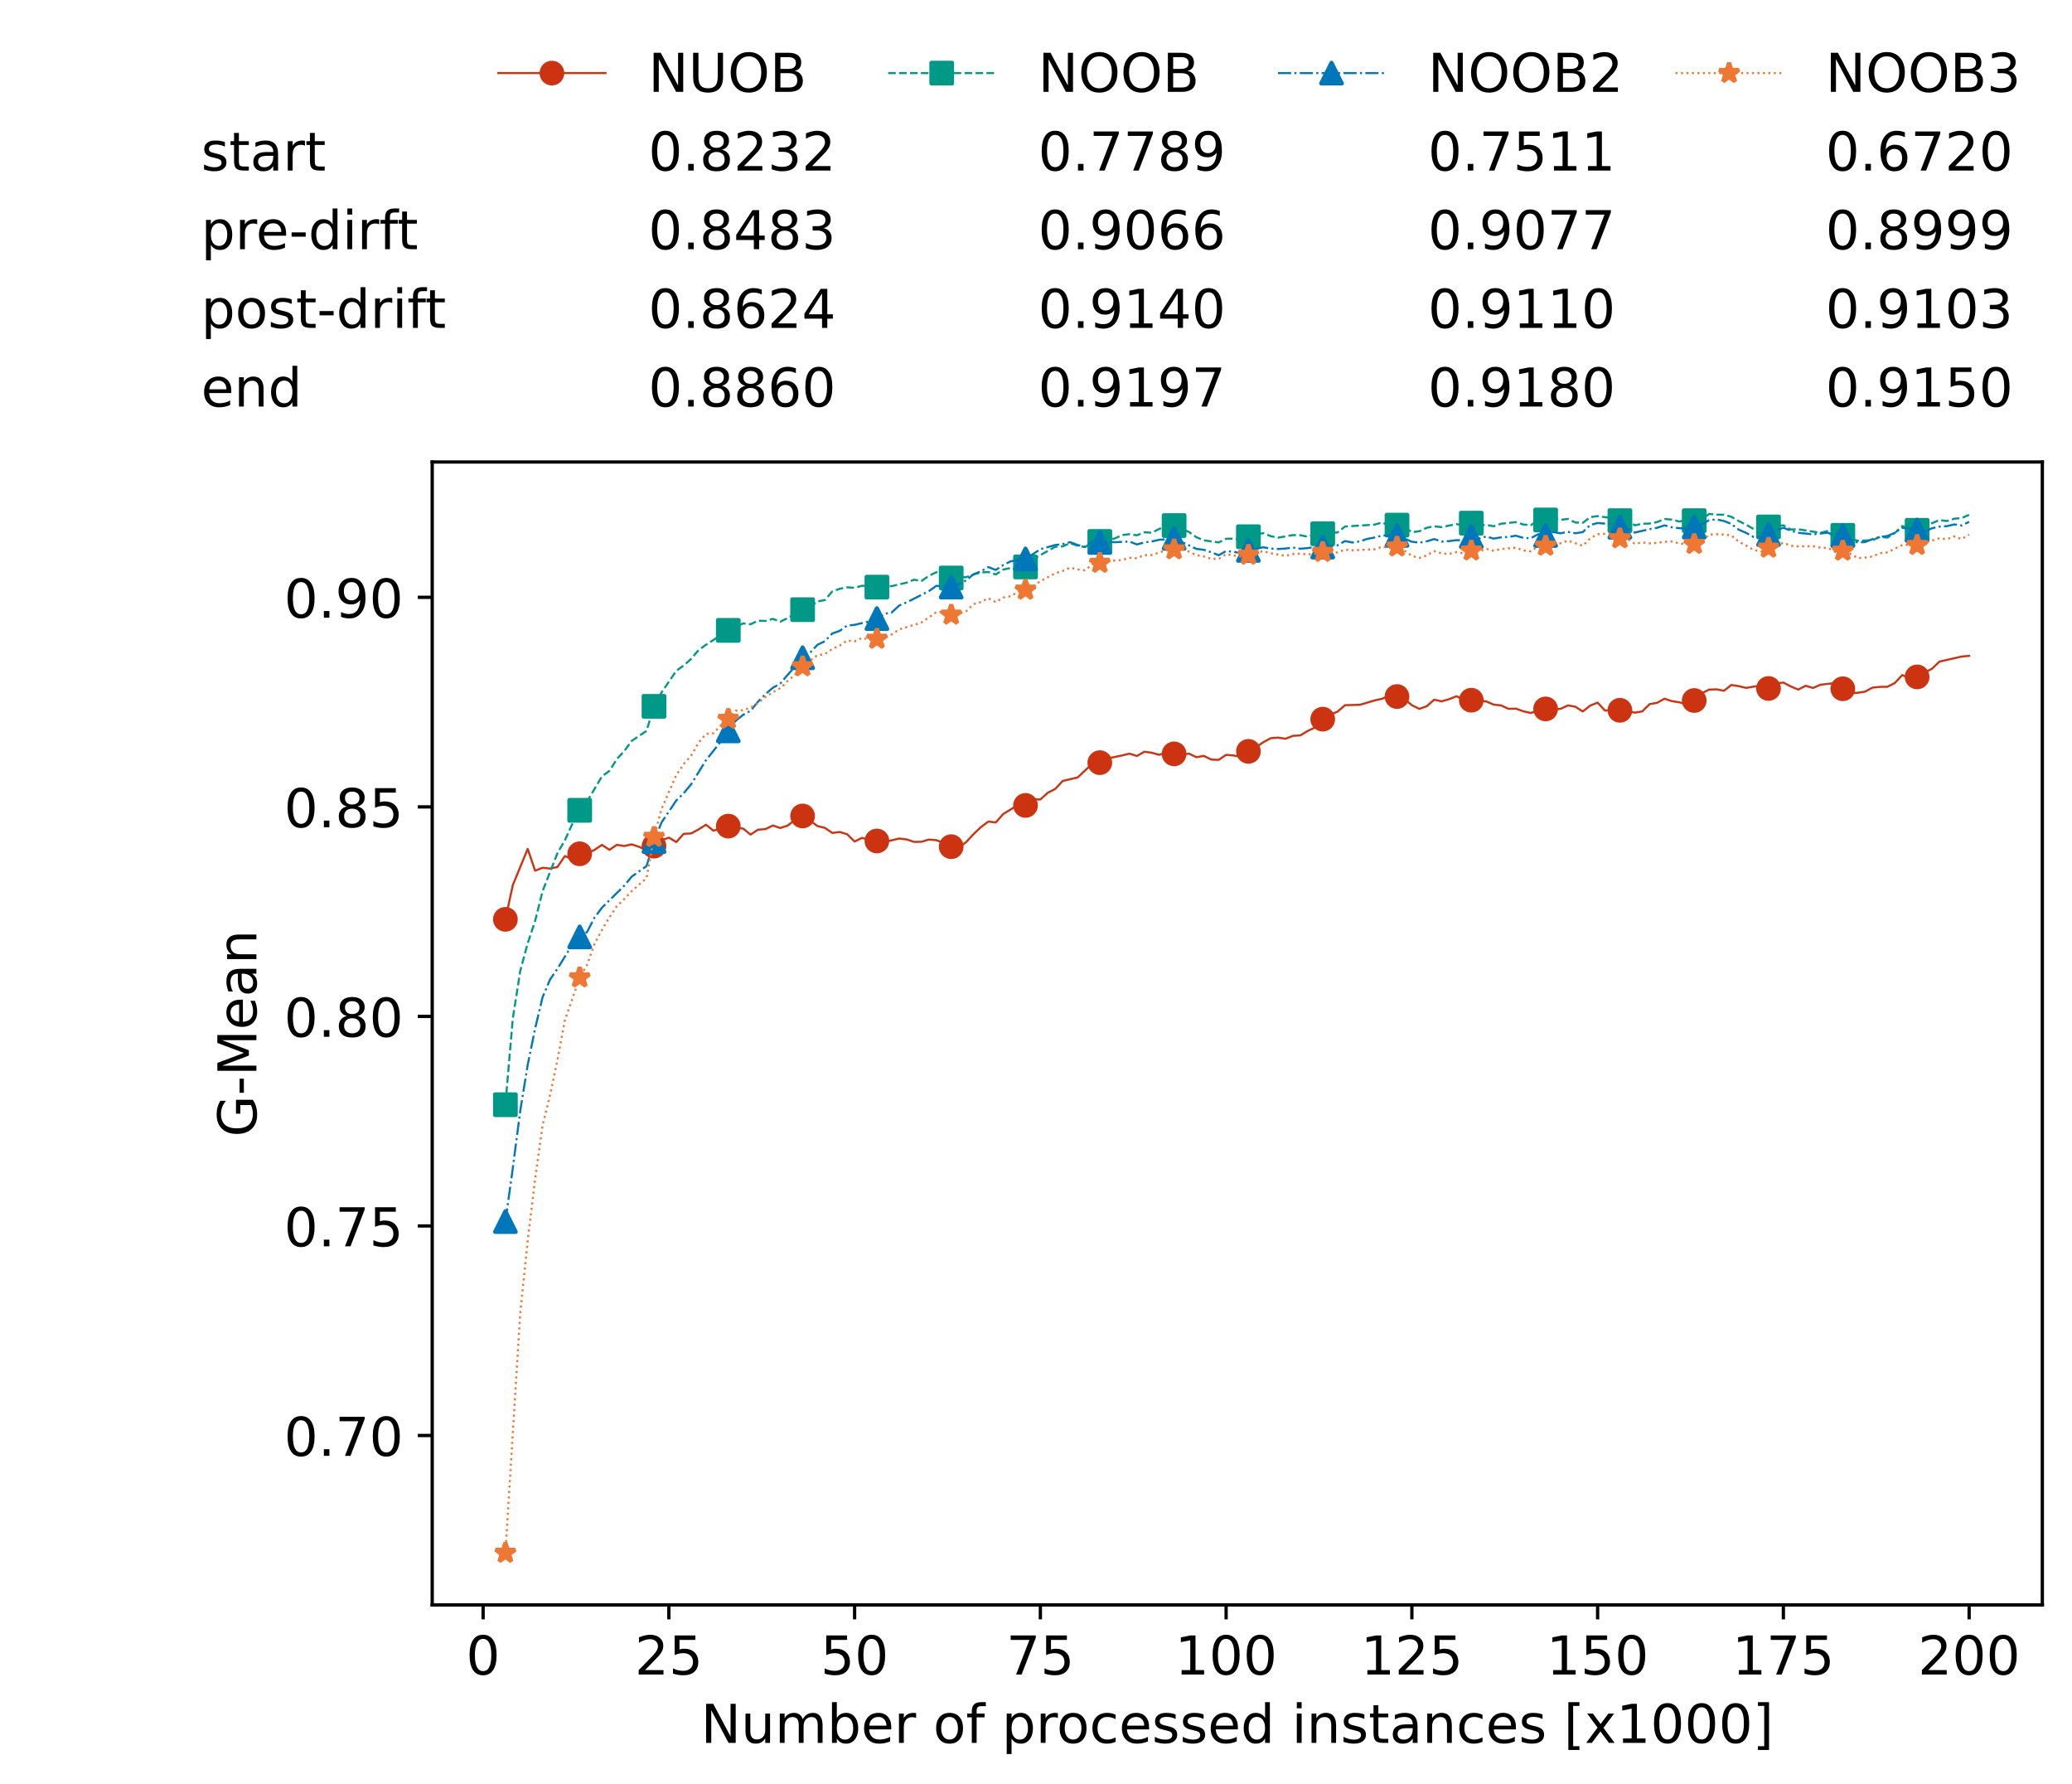 <?xml version="1.0" encoding="utf-8" standalone="no"?>
<!DOCTYPE svg PUBLIC "-//W3C//DTD SVG 1.1//EN"
  "http://www.w3.org/Graphics/SVG/1.1/DTD/svg11.dtd">
<!-- Created with matplotlib (https://matplotlib.org/) -->
<svg height="432.615pt" version="1.1" viewBox="0 0 502.65 432.615" width="502.65pt" xmlns="http://www.w3.org/2000/svg" xmlns:xlink="http://www.w3.org/1999/xlink">
 <defs>
  <style type="text/css">*{stroke-linecap:butt;stroke-linejoin:round;}</style>
 </defs>
 <g id="figure_1">
  <g id="patch_1">
   <path d="M 0 432.615 
L 502.65 432.615 
L 502.65 0 
L 0 0 
z
" style="fill:#ffffff;"/>
  </g>
  <g id="axes_1">
   <g id="patch_2">
    <path d="M 104.85 389.252 
L 495.45 389.252 
L 495.45 112.052 
L 104.85 112.052 
z
" style="fill:#ffffff;"/>
   </g>
   <g id="matplotlib.axis_1">
    <g id="xtick_1">
     <g id="line2d_1">
      <defs>
       <path d="M 0 0 
L 0 3.5 
" id="m56dc9d7d4e" style="stroke:#000000;stroke-width:0.8;"/>
      </defs>
      <g>
       <use style="stroke:#000000;stroke-width:0.8;" x="117.197" xlink:href="#m56dc9d7d4e" y="389.252"/>
      </g>
     </g>
     <g id="text_1">
      <!-- 0 -->
      <g transform="translate(113.061 406.13)scale(0.13 -0.13)">
       <defs>
        <path d="M 31.781 66.406 
Q 24.172 66.406 20.328 58.906 
Q 16.5 51.422 16.5 36.375 
Q 16.5 21.391 20.328 13.891 
Q 24.172 6.391 31.781 6.391 
Q 39.453 6.391 43.281 13.891 
Q 47.125 21.391 47.125 36.375 
Q 47.125 51.422 43.281 58.906 
Q 39.453 66.406 31.781 66.406 
z
M 31.781 74.219 
Q 44.047 74.219 50.516 64.516 
Q 56.984 54.828 56.984 36.375 
Q 56.984 17.969 50.516 8.266 
Q 44.047 -1.422 31.781 -1.422 
Q 19.531 -1.422 13.062 8.266 
Q 6.594 17.969 6.594 36.375 
Q 6.594 54.828 13.062 64.516 
Q 19.531 74.219 31.781 74.219 
z
" id="DejaVuSans-48"/>
       </defs>
       <use xlink:href="#DejaVuSans-48"/>
      </g>
     </g>
    </g>
    <g id="xtick_2">
     <g id="line2d_2">
      <g>
       <use style="stroke:#000000;stroke-width:0.8;" x="162.259" xlink:href="#m56dc9d7d4e" y="389.252"/>
      </g>
     </g>
     <g id="text_2">
      <!-- 25 -->
      <g transform="translate(153.988 406.13)scale(0.13 -0.13)">
       <defs>
        <path d="M 19.188 8.297 
L 53.609 8.297 
L 53.609 0 
L 7.328 0 
L 7.328 8.297 
Q 12.938 14.109 22.625 23.891 
Q 32.328 33.688 34.812 36.531 
Q 39.547 41.844 41.422 45.531 
Q 43.312 49.219 43.312 52.781 
Q 43.312 58.594 39.234 62.25 
Q 35.156 65.922 28.609 65.922 
Q 23.969 65.922 18.812 64.312 
Q 13.672 62.703 7.812 59.422 
L 7.812 69.391 
Q 13.766 71.781 18.938 73 
Q 24.125 74.219 28.422 74.219 
Q 39.75 74.219 46.484 68.547 
Q 53.219 62.891 53.219 53.422 
Q 53.219 48.922 51.531 44.891 
Q 49.859 40.875 45.406 35.406 
Q 44.188 33.984 37.641 27.219 
Q 31.109 20.453 19.188 8.297 
z
" id="DejaVuSans-50"/>
        <path d="M 10.797 72.906 
L 49.516 72.906 
L 49.516 64.594 
L 19.828 64.594 
L 19.828 46.734 
Q 21.969 47.469 24.109 47.828 
Q 26.266 48.188 28.422 48.188 
Q 40.625 48.188 47.75 41.5 
Q 54.891 34.812 54.891 23.391 
Q 54.891 11.625 47.562 5.094 
Q 40.234 -1.422 26.906 -1.422 
Q 22.312 -1.422 17.547 -0.641 
Q 12.797 0.141 7.719 1.703 
L 7.719 11.625 
Q 12.109 9.234 16.797 8.062 
Q 21.484 6.891 26.703 6.891 
Q 35.156 6.891 40.078 11.328 
Q 45.016 15.766 45.016 23.391 
Q 45.016 31 40.078 35.438 
Q 35.156 39.891 26.703 39.891 
Q 22.75 39.891 18.812 39.016 
Q 14.891 38.141 10.797 36.281 
z
" id="DejaVuSans-53"/>
       </defs>
       <use xlink:href="#DejaVuSans-50"/>
       <use x="63.623" xlink:href="#DejaVuSans-53"/>
      </g>
     </g>
    </g>
    <g id="xtick_3">
     <g id="line2d_3">
      <g>
       <use style="stroke:#000000;stroke-width:0.8;" x="207.322" xlink:href="#m56dc9d7d4e" y="389.252"/>
      </g>
     </g>
     <g id="text_3">
      <!-- 50 -->
      <g transform="translate(199.05 406.13)scale(0.13 -0.13)">
       <use xlink:href="#DejaVuSans-53"/>
       <use x="63.623" xlink:href="#DejaVuSans-48"/>
      </g>
     </g>
    </g>
    <g id="xtick_4">
     <g id="line2d_4">
      <g>
       <use style="stroke:#000000;stroke-width:0.8;" x="252.384" xlink:href="#m56dc9d7d4e" y="389.252"/>
      </g>
     </g>
     <g id="text_4">
      <!-- 75 -->
      <g transform="translate(244.113 406.13)scale(0.13 -0.13)">
       <defs>
        <path d="M 8.203 72.906 
L 55.078 72.906 
L 55.078 68.703 
L 28.609 0 
L 18.312 0 
L 43.219 64.594 
L 8.203 64.594 
z
" id="DejaVuSans-55"/>
       </defs>
       <use xlink:href="#DejaVuSans-55"/>
       <use x="63.623" xlink:href="#DejaVuSans-53"/>
      </g>
     </g>
    </g>
    <g id="xtick_5">
     <g id="line2d_5">
      <g>
       <use style="stroke:#000000;stroke-width:0.8;" x="297.446" xlink:href="#m56dc9d7d4e" y="389.252"/>
      </g>
     </g>
     <g id="text_5">
      <!-- 100 -->
      <g transform="translate(285.039 406.13)scale(0.13 -0.13)">
       <defs>
        <path d="M 12.406 8.297 
L 28.516 8.297 
L 28.516 63.922 
L 10.984 60.406 
L 10.984 69.391 
L 28.422 72.906 
L 38.281 72.906 
L 38.281 8.297 
L 54.391 8.297 
L 54.391 0 
L 12.406 0 
z
" id="DejaVuSans-49"/>
       </defs>
       <use xlink:href="#DejaVuSans-49"/>
       <use x="63.623" xlink:href="#DejaVuSans-48"/>
       <use x="127.246" xlink:href="#DejaVuSans-48"/>
      </g>
     </g>
    </g>
    <g id="xtick_6">
     <g id="line2d_6">
      <g>
       <use style="stroke:#000000;stroke-width:0.8;" x="342.509" xlink:href="#m56dc9d7d4e" y="389.252"/>
      </g>
     </g>
     <g id="text_6">
      <!-- 125 -->
      <g transform="translate(330.102 406.13)scale(0.13 -0.13)">
       <use xlink:href="#DejaVuSans-49"/>
       <use x="63.623" xlink:href="#DejaVuSans-50"/>
       <use x="127.246" xlink:href="#DejaVuSans-53"/>
      </g>
     </g>
    </g>
    <g id="xtick_7">
     <g id="line2d_7">
      <g>
       <use style="stroke:#000000;stroke-width:0.8;" x="387.571" xlink:href="#m56dc9d7d4e" y="389.252"/>
      </g>
     </g>
     <g id="text_7">
      <!-- 150 -->
      <g transform="translate(375.164 406.13)scale(0.13 -0.13)">
       <use xlink:href="#DejaVuSans-49"/>
       <use x="63.623" xlink:href="#DejaVuSans-53"/>
       <use x="127.246" xlink:href="#DejaVuSans-48"/>
      </g>
     </g>
    </g>
    <g id="xtick_8">
     <g id="line2d_8">
      <g>
       <use style="stroke:#000000;stroke-width:0.8;" x="432.633" xlink:href="#m56dc9d7d4e" y="389.252"/>
      </g>
     </g>
     <g id="text_8">
      <!-- 175 -->
      <g transform="translate(420.226 406.13)scale(0.13 -0.13)">
       <use xlink:href="#DejaVuSans-49"/>
       <use x="63.623" xlink:href="#DejaVuSans-55"/>
       <use x="127.246" xlink:href="#DejaVuSans-53"/>
      </g>
     </g>
    </g>
    <g id="xtick_9">
     <g id="line2d_9">
      <g>
       <use style="stroke:#000000;stroke-width:0.8;" x="477.695" xlink:href="#m56dc9d7d4e" y="389.252"/>
      </g>
     </g>
     <g id="text_9">
      <!-- 200 -->
      <g transform="translate(465.289 406.13)scale(0.13 -0.13)">
       <use xlink:href="#DejaVuSans-50"/>
       <use x="63.623" xlink:href="#DejaVuSans-48"/>
       <use x="127.246" xlink:href="#DejaVuSans-48"/>
      </g>
     </g>
    </g>
    <g id="text_10">
     <!-- Number of processed instances [x1000] -->
     <g transform="translate(170.025 422.711)scale(0.13 -0.13)">
      <defs>
       <path d="M 9.812 72.906 
L 23.094 72.906 
L 55.422 11.922 
L 55.422 72.906 
L 64.984 72.906 
L 64.984 0 
L 51.703 0 
L 19.391 60.984 
L 19.391 0 
L 9.812 0 
z
" id="DejaVuSans-78"/>
       <path d="M 8.5 21.578 
L 8.5 54.688 
L 17.484 54.688 
L 17.484 21.922 
Q 17.484 14.156 20.5 10.266 
Q 23.531 6.391 29.594 6.391 
Q 36.859 6.391 41.078 11.031 
Q 45.312 15.672 45.312 23.688 
L 45.312 54.688 
L 54.297 54.688 
L 54.297 0 
L 45.312 0 
L 45.312 8.406 
Q 42.047 3.422 37.719 1 
Q 33.406 -1.422 27.688 -1.422 
Q 18.266 -1.422 13.375 4.438 
Q 8.5 10.297 8.5 21.578 
z
M 31.109 56 
z
" id="DejaVuSans-117"/>
       <path d="M 52 44.188 
Q 55.375 50.25 60.062 53.125 
Q 64.75 56 71.094 56 
Q 79.641 56 84.281 50.016 
Q 88.922 44.047 88.922 33.016 
L 88.922 0 
L 79.891 0 
L 79.891 32.719 
Q 79.891 40.578 77.094 44.375 
Q 74.312 48.188 68.609 48.188 
Q 61.625 48.188 57.562 43.547 
Q 53.516 38.922 53.516 30.906 
L 53.516 0 
L 44.484 0 
L 44.484 32.719 
Q 44.484 40.625 41.703 44.406 
Q 38.922 48.188 33.109 48.188 
Q 26.219 48.188 22.156 43.531 
Q 18.109 38.875 18.109 30.906 
L 18.109 0 
L 9.078 0 
L 9.078 54.688 
L 18.109 54.688 
L 18.109 46.188 
Q 21.188 51.219 25.484 53.609 
Q 29.781 56 35.688 56 
Q 41.656 56 45.828 52.969 
Q 50 49.953 52 44.188 
z
" id="DejaVuSans-109"/>
       <path d="M 48.688 27.297 
Q 48.688 37.203 44.609 42.844 
Q 40.531 48.484 33.406 48.484 
Q 26.266 48.484 22.188 42.844 
Q 18.109 37.203 18.109 27.297 
Q 18.109 17.391 22.188 11.75 
Q 26.266 6.109 33.406 6.109 
Q 40.531 6.109 44.609 11.75 
Q 48.688 17.391 48.688 27.297 
z
M 18.109 46.391 
Q 20.953 51.266 25.266 53.625 
Q 29.594 56 35.594 56 
Q 45.562 56 51.781 48.094 
Q 58.016 40.188 58.016 27.297 
Q 58.016 14.406 51.781 6.484 
Q 45.562 -1.422 35.594 -1.422 
Q 29.594 -1.422 25.266 0.953 
Q 20.953 3.328 18.109 8.203 
L 18.109 0 
L 9.078 0 
L 9.078 75.984 
L 18.109 75.984 
z
" id="DejaVuSans-98"/>
       <path d="M 56.203 29.594 
L 56.203 25.203 
L 14.891 25.203 
Q 15.484 15.922 20.484 11.062 
Q 25.484 6.203 34.422 6.203 
Q 39.594 6.203 44.453 7.469 
Q 49.312 8.734 54.109 11.281 
L 54.109 2.781 
Q 49.266 0.734 44.188 -0.344 
Q 39.109 -1.422 33.891 -1.422 
Q 20.797 -1.422 13.156 6.188 
Q 5.516 13.812 5.516 26.812 
Q 5.516 40.234 12.766 48.109 
Q 20.016 56 32.328 56 
Q 43.359 56 49.781 48.891 
Q 56.203 41.797 56.203 29.594 
z
M 47.219 32.234 
Q 47.125 39.594 43.094 43.984 
Q 39.062 48.391 32.422 48.391 
Q 24.906 48.391 20.391 44.141 
Q 15.875 39.891 15.188 32.172 
z
" id="DejaVuSans-101"/>
       <path d="M 41.109 46.297 
Q 39.594 47.172 37.812 47.578 
Q 36.031 48 33.891 48 
Q 26.266 48 22.188 43.047 
Q 18.109 38.094 18.109 28.812 
L 18.109 0 
L 9.078 0 
L 9.078 54.688 
L 18.109 54.688 
L 18.109 46.188 
Q 20.953 51.172 25.484 53.578 
Q 30.031 56 36.531 56 
Q 37.453 56 38.578 55.875 
Q 39.703 55.766 41.062 55.516 
z
" id="DejaVuSans-114"/>
       <path id="DejaVuSans-32"/>
       <path d="M 30.609 48.391 
Q 23.391 48.391 19.188 42.75 
Q 14.984 37.109 14.984 27.297 
Q 14.984 17.484 19.156 11.844 
Q 23.344 6.203 30.609 6.203 
Q 37.797 6.203 41.984 11.859 
Q 46.188 17.531 46.188 27.297 
Q 46.188 37.016 41.984 42.703 
Q 37.797 48.391 30.609 48.391 
z
M 30.609 56 
Q 42.328 56 49.016 48.375 
Q 55.719 40.766 55.719 27.297 
Q 55.719 13.875 49.016 6.219 
Q 42.328 -1.422 30.609 -1.422 
Q 18.844 -1.422 12.172 6.219 
Q 5.516 13.875 5.516 27.297 
Q 5.516 40.766 12.172 48.375 
Q 18.844 56 30.609 56 
z
" id="DejaVuSans-111"/>
       <path d="M 37.109 75.984 
L 37.109 68.5 
L 28.516 68.5 
Q 23.688 68.5 21.797 66.547 
Q 19.922 64.594 19.922 59.516 
L 19.922 54.688 
L 34.719 54.688 
L 34.719 47.703 
L 19.922 47.703 
L 19.922 0 
L 10.891 0 
L 10.891 47.703 
L 2.297 47.703 
L 2.297 54.688 
L 10.891 54.688 
L 10.891 58.5 
Q 10.891 67.625 15.141 71.797 
Q 19.391 75.984 28.609 75.984 
z
" id="DejaVuSans-102"/>
       <path d="M 18.109 8.203 
L 18.109 -20.797 
L 9.078 -20.797 
L 9.078 54.688 
L 18.109 54.688 
L 18.109 46.391 
Q 20.953 51.266 25.266 53.625 
Q 29.594 56 35.594 56 
Q 45.562 56 51.781 48.094 
Q 58.016 40.188 58.016 27.297 
Q 58.016 14.406 51.781 6.484 
Q 45.562 -1.422 35.594 -1.422 
Q 29.594 -1.422 25.266 0.953 
Q 20.953 3.328 18.109 8.203 
z
M 48.688 27.297 
Q 48.688 37.203 44.609 42.844 
Q 40.531 48.484 33.406 48.484 
Q 26.266 48.484 22.188 42.844 
Q 18.109 37.203 18.109 27.297 
Q 18.109 17.391 22.188 11.75 
Q 26.266 6.109 33.406 6.109 
Q 40.531 6.109 44.609 11.75 
Q 48.688 17.391 48.688 27.297 
z
" id="DejaVuSans-112"/>
       <path d="M 48.781 52.594 
L 48.781 44.188 
Q 44.969 46.297 41.141 47.344 
Q 37.312 48.391 33.406 48.391 
Q 24.656 48.391 19.812 42.844 
Q 14.984 37.312 14.984 27.297 
Q 14.984 17.281 19.812 11.734 
Q 24.656 6.203 33.406 6.203 
Q 37.312 6.203 41.141 7.25 
Q 44.969 8.297 48.781 10.406 
L 48.781 2.094 
Q 45.016 0.344 40.984 -0.531 
Q 36.969 -1.422 32.422 -1.422 
Q 20.062 -1.422 12.781 6.344 
Q 5.516 14.109 5.516 27.297 
Q 5.516 40.672 12.859 48.328 
Q 20.219 56 33.016 56 
Q 37.156 56 41.109 55.141 
Q 45.062 54.297 48.781 52.594 
z
" id="DejaVuSans-99"/>
       <path d="M 44.281 53.078 
L 44.281 44.578 
Q 40.484 46.531 36.375 47.5 
Q 32.281 48.484 27.875 48.484 
Q 21.188 48.484 17.844 46.438 
Q 14.5 44.391 14.5 40.281 
Q 14.5 37.156 16.891 35.375 
Q 19.281 33.594 26.516 31.984 
L 29.594 31.297 
Q 39.156 29.25 43.188 25.516 
Q 47.219 21.781 47.219 15.094 
Q 47.219 7.469 41.188 3.016 
Q 35.156 -1.422 24.609 -1.422 
Q 20.219 -1.422 15.453 -0.562 
Q 10.688 0.297 5.422 2 
L 5.422 11.281 
Q 10.406 8.688 15.234 7.391 
Q 20.062 6.109 24.812 6.109 
Q 31.156 6.109 34.562 8.281 
Q 37.984 10.453 37.984 14.406 
Q 37.984 18.062 35.516 20.016 
Q 33.062 21.969 24.703 23.781 
L 21.578 24.516 
Q 13.234 26.266 9.516 29.906 
Q 5.812 33.547 5.812 39.891 
Q 5.812 47.609 11.281 51.797 
Q 16.75 56 26.812 56 
Q 31.781 56 36.172 55.266 
Q 40.578 54.547 44.281 53.078 
z
" id="DejaVuSans-115"/>
       <path d="M 45.406 46.391 
L 45.406 75.984 
L 54.391 75.984 
L 54.391 0 
L 45.406 0 
L 45.406 8.203 
Q 42.578 3.328 38.25 0.953 
Q 33.938 -1.422 27.875 -1.422 
Q 17.969 -1.422 11.734 6.484 
Q 5.516 14.406 5.516 27.297 
Q 5.516 40.188 11.734 48.094 
Q 17.969 56 27.875 56 
Q 33.938 56 38.25 53.625 
Q 42.578 51.266 45.406 46.391 
z
M 14.797 27.297 
Q 14.797 17.391 18.875 11.75 
Q 22.953 6.109 30.078 6.109 
Q 37.203 6.109 41.297 11.75 
Q 45.406 17.391 45.406 27.297 
Q 45.406 37.203 41.297 42.844 
Q 37.203 48.484 30.078 48.484 
Q 22.953 48.484 18.875 42.844 
Q 14.797 37.203 14.797 27.297 
z
" id="DejaVuSans-100"/>
       <path d="M 9.422 54.688 
L 18.406 54.688 
L 18.406 0 
L 9.422 0 
z
M 9.422 75.984 
L 18.406 75.984 
L 18.406 64.594 
L 9.422 64.594 
z
" id="DejaVuSans-105"/>
       <path d="M 54.891 33.016 
L 54.891 0 
L 45.906 0 
L 45.906 32.719 
Q 45.906 40.484 42.875 44.328 
Q 39.844 48.188 33.797 48.188 
Q 26.516 48.188 22.312 43.547 
Q 18.109 38.922 18.109 30.906 
L 18.109 0 
L 9.078 0 
L 9.078 54.688 
L 18.109 54.688 
L 18.109 46.188 
Q 21.344 51.125 25.703 53.562 
Q 30.078 56 35.797 56 
Q 45.219 56 50.047 50.172 
Q 54.891 44.344 54.891 33.016 
z
" id="DejaVuSans-110"/>
       <path d="M 18.312 70.219 
L 18.312 54.688 
L 36.812 54.688 
L 36.812 47.703 
L 18.312 47.703 
L 18.312 18.016 
Q 18.312 11.328 20.141 9.422 
Q 21.969 7.516 27.594 7.516 
L 36.812 7.516 
L 36.812 0 
L 27.594 0 
Q 17.188 0 13.234 3.875 
Q 9.281 7.766 9.281 18.016 
L 9.281 47.703 
L 2.688 47.703 
L 2.688 54.688 
L 9.281 54.688 
L 9.281 70.219 
z
" id="DejaVuSans-116"/>
       <path d="M 34.281 27.484 
Q 23.391 27.484 19.188 25 
Q 14.984 22.516 14.984 16.5 
Q 14.984 11.719 18.141 8.906 
Q 21.297 6.109 26.703 6.109 
Q 34.188 6.109 38.703 11.406 
Q 43.219 16.703 43.219 25.484 
L 43.219 27.484 
z
M 52.203 31.203 
L 52.203 0 
L 43.219 0 
L 43.219 8.297 
Q 40.141 3.328 35.547 0.953 
Q 30.953 -1.422 24.312 -1.422 
Q 15.922 -1.422 10.953 3.297 
Q 6 8.016 6 15.922 
Q 6 25.141 12.172 29.828 
Q 18.359 34.516 30.609 34.516 
L 43.219 34.516 
L 43.219 35.406 
Q 43.219 41.609 39.141 45 
Q 35.062 48.391 27.688 48.391 
Q 23 48.391 18.547 47.266 
Q 14.109 46.141 10.016 43.891 
L 10.016 52.203 
Q 14.938 54.109 19.578 55.047 
Q 24.219 56 28.609 56 
Q 40.484 56 46.344 49.844 
Q 52.203 43.703 52.203 31.203 
z
" id="DejaVuSans-97"/>
       <path d="M 8.594 75.984 
L 29.297 75.984 
L 29.297 69 
L 17.578 69 
L 17.578 -6.203 
L 29.297 -6.203 
L 29.297 -13.188 
L 8.594 -13.188 
z
" id="DejaVuSans-91"/>
       <path d="M 54.891 54.688 
L 35.109 28.078 
L 55.906 0 
L 45.312 0 
L 29.391 21.484 
L 13.484 0 
L 2.875 0 
L 24.125 28.609 
L 4.688 54.688 
L 15.281 54.688 
L 29.781 35.203 
L 44.281 54.688 
z
" id="DejaVuSans-120"/>
       <path d="M 30.422 75.984 
L 30.422 -13.188 
L 9.719 -13.188 
L 9.719 -6.203 
L 21.391 -6.203 
L 21.391 69 
L 9.719 69 
L 9.719 75.984 
z
" id="DejaVuSans-93"/>
      </defs>
      <use xlink:href="#DejaVuSans-78"/>
      <use x="74.805" xlink:href="#DejaVuSans-117"/>
      <use x="138.184" xlink:href="#DejaVuSans-109"/>
      <use x="235.596" xlink:href="#DejaVuSans-98"/>
      <use x="299.072" xlink:href="#DejaVuSans-101"/>
      <use x="360.596" xlink:href="#DejaVuSans-114"/>
      <use x="401.709" xlink:href="#DejaVuSans-32"/>
      <use x="433.496" xlink:href="#DejaVuSans-111"/>
      <use x="494.678" xlink:href="#DejaVuSans-102"/>
      <use x="529.883" xlink:href="#DejaVuSans-32"/>
      <use x="561.67" xlink:href="#DejaVuSans-112"/>
      <use x="625.146" xlink:href="#DejaVuSans-114"/>
      <use x="664.01" xlink:href="#DejaVuSans-111"/>
      <use x="725.191" xlink:href="#DejaVuSans-99"/>
      <use x="780.172" xlink:href="#DejaVuSans-101"/>
      <use x="841.695" xlink:href="#DejaVuSans-115"/>
      <use x="893.795" xlink:href="#DejaVuSans-115"/>
      <use x="945.895" xlink:href="#DejaVuSans-101"/>
      <use x="1007.418" xlink:href="#DejaVuSans-100"/>
      <use x="1070.895" xlink:href="#DejaVuSans-32"/>
      <use x="1102.682" xlink:href="#DejaVuSans-105"/>
      <use x="1130.465" xlink:href="#DejaVuSans-110"/>
      <use x="1193.844" xlink:href="#DejaVuSans-115"/>
      <use x="1245.943" xlink:href="#DejaVuSans-116"/>
      <use x="1285.152" xlink:href="#DejaVuSans-97"/>
      <use x="1346.432" xlink:href="#DejaVuSans-110"/>
      <use x="1409.811" xlink:href="#DejaVuSans-99"/>
      <use x="1464.791" xlink:href="#DejaVuSans-101"/>
      <use x="1526.314" xlink:href="#DejaVuSans-115"/>
      <use x="1578.414" xlink:href="#DejaVuSans-32"/>
      <use x="1610.201" xlink:href="#DejaVuSans-91"/>
      <use x="1649.215" xlink:href="#DejaVuSans-120"/>
      <use x="1708.395" xlink:href="#DejaVuSans-49"/>
      <use x="1772.018" xlink:href="#DejaVuSans-48"/>
      <use x="1835.641" xlink:href="#DejaVuSans-48"/>
      <use x="1899.264" xlink:href="#DejaVuSans-48"/>
      <use x="1962.887" xlink:href="#DejaVuSans-93"/>
     </g>
    </g>
   </g>
   <g id="matplotlib.axis_2">
    <g id="ytick_1">
     <g id="line2d_10">
      <defs>
       <path d="M 0 0 
L -3.5 0 
" id="ma4f555ad23" style="stroke:#000000;stroke-width:0.8;"/>
      </defs>
      <g>
       <use style="stroke:#000000;stroke-width:0.8;" x="104.85" xlink:href="#ma4f555ad23" y="348.157"/>
      </g>
     </g>
     <g id="text_11">
      <!-- 0.70 -->
      <g transform="translate(68.905 353.096)scale(0.13 -0.13)">
       <defs>
        <path d="M 10.688 12.406 
L 21 12.406 
L 21 0 
L 10.688 0 
z
" id="DejaVuSans-46"/>
       </defs>
       <use xlink:href="#DejaVuSans-48"/>
       <use x="63.623" xlink:href="#DejaVuSans-46"/>
       <use x="95.41" xlink:href="#DejaVuSans-55"/>
       <use x="159.033" xlink:href="#DejaVuSans-48"/>
      </g>
     </g>
    </g>
    <g id="ytick_2">
     <g id="line2d_11">
      <g>
       <use style="stroke:#000000;stroke-width:0.8;" x="104.85" xlink:href="#ma4f555ad23" y="297.336"/>
      </g>
     </g>
     <g id="text_12">
      <!-- 0.75 -->
      <g transform="translate(68.905 302.275)scale(0.13 -0.13)">
       <use xlink:href="#DejaVuSans-48"/>
       <use x="63.623" xlink:href="#DejaVuSans-46"/>
       <use x="95.41" xlink:href="#DejaVuSans-55"/>
       <use x="159.033" xlink:href="#DejaVuSans-53"/>
      </g>
     </g>
    </g>
    <g id="ytick_3">
     <g id="line2d_12">
      <g>
       <use style="stroke:#000000;stroke-width:0.8;" x="104.85" xlink:href="#ma4f555ad23" y="246.515"/>
      </g>
     </g>
     <g id="text_13">
      <!-- 0.80 -->
      <g transform="translate(68.905 251.454)scale(0.13 -0.13)">
       <defs>
        <path d="M 31.781 34.625 
Q 24.75 34.625 20.719 30.859 
Q 16.703 27.094 16.703 20.516 
Q 16.703 13.922 20.719 10.156 
Q 24.75 6.391 31.781 6.391 
Q 38.812 6.391 42.859 10.172 
Q 46.922 13.969 46.922 20.516 
Q 46.922 27.094 42.891 30.859 
Q 38.875 34.625 31.781 34.625 
z
M 21.922 38.812 
Q 15.578 40.375 12.031 44.719 
Q 8.5 49.078 8.5 55.328 
Q 8.5 64.062 14.719 69.141 
Q 20.953 74.219 31.781 74.219 
Q 42.672 74.219 48.875 69.141 
Q 55.078 64.062 55.078 55.328 
Q 55.078 49.078 51.531 44.719 
Q 48 40.375 41.703 38.812 
Q 48.828 37.156 52.797 32.312 
Q 56.781 27.484 56.781 20.516 
Q 56.781 9.906 50.312 4.234 
Q 43.844 -1.422 31.781 -1.422 
Q 19.734 -1.422 13.25 4.234 
Q 6.781 9.906 6.781 20.516 
Q 6.781 27.484 10.781 32.312 
Q 14.797 37.156 21.922 38.812 
z
M 18.312 54.391 
Q 18.312 48.734 21.844 45.562 
Q 25.391 42.391 31.781 42.391 
Q 38.141 42.391 41.719 45.562 
Q 45.312 48.734 45.312 54.391 
Q 45.312 60.062 41.719 63.234 
Q 38.141 66.406 31.781 66.406 
Q 25.391 66.406 21.844 63.234 
Q 18.312 60.062 18.312 54.391 
z
" id="DejaVuSans-56"/>
       </defs>
       <use xlink:href="#DejaVuSans-48"/>
       <use x="63.623" xlink:href="#DejaVuSans-46"/>
       <use x="95.41" xlink:href="#DejaVuSans-56"/>
       <use x="159.033" xlink:href="#DejaVuSans-48"/>
      </g>
     </g>
    </g>
    <g id="ytick_4">
     <g id="line2d_13">
      <g>
       <use style="stroke:#000000;stroke-width:0.8;" x="104.85" xlink:href="#ma4f555ad23" y="195.694"/>
      </g>
     </g>
     <g id="text_14">
      <!-- 0.85 -->
      <g transform="translate(68.905 200.633)scale(0.13 -0.13)">
       <use xlink:href="#DejaVuSans-48"/>
       <use x="63.623" xlink:href="#DejaVuSans-46"/>
       <use x="95.41" xlink:href="#DejaVuSans-56"/>
       <use x="159.033" xlink:href="#DejaVuSans-53"/>
      </g>
     </g>
    </g>
    <g id="ytick_5">
     <g id="line2d_14">
      <g>
       <use style="stroke:#000000;stroke-width:0.8;" x="104.85" xlink:href="#ma4f555ad23" y="144.874"/>
      </g>
     </g>
     <g id="text_15">
      <!-- 0.90 -->
      <g transform="translate(68.905 149.813)scale(0.13 -0.13)">
       <defs>
        <path d="M 10.984 1.516 
L 10.984 10.5 
Q 14.703 8.734 18.5 7.812 
Q 22.312 6.891 25.984 6.891 
Q 35.75 6.891 40.891 13.453 
Q 46.047 20.016 46.781 33.406 
Q 43.953 29.203 39.594 26.953 
Q 35.25 24.703 29.984 24.703 
Q 19.047 24.703 12.672 31.312 
Q 6.297 37.938 6.297 49.422 
Q 6.297 60.641 12.938 67.422 
Q 19.578 74.219 30.609 74.219 
Q 43.266 74.219 49.922 64.516 
Q 56.594 54.828 56.594 36.375 
Q 56.594 19.141 48.406 8.859 
Q 40.234 -1.422 26.422 -1.422 
Q 22.703 -1.422 18.891 -0.688 
Q 15.094 0.047 10.984 1.516 
z
M 30.609 32.422 
Q 37.25 32.422 41.125 36.953 
Q 45.016 41.5 45.016 49.422 
Q 45.016 57.281 41.125 61.844 
Q 37.25 66.406 30.609 66.406 
Q 23.969 66.406 20.094 61.844 
Q 16.219 57.281 16.219 49.422 
Q 16.219 41.5 20.094 36.953 
Q 23.969 32.422 30.609 32.422 
z
" id="DejaVuSans-57"/>
       </defs>
       <use xlink:href="#DejaVuSans-48"/>
       <use x="63.623" xlink:href="#DejaVuSans-46"/>
       <use x="95.41" xlink:href="#DejaVuSans-57"/>
       <use x="159.033" xlink:href="#DejaVuSans-48"/>
      </g>
     </g>
    </g>
    <g id="text_16">
     <!-- G-Mean -->
     <g transform="translate(62.201 275.744)rotate(-90)scale(0.13 -0.13)">
      <defs>
       <path d="M 59.516 10.406 
L 59.516 29.984 
L 43.406 29.984 
L 43.406 38.094 
L 69.281 38.094 
L 69.281 6.781 
Q 63.578 2.734 56.688 0.656 
Q 49.812 -1.422 42 -1.422 
Q 24.906 -1.422 15.25 8.562 
Q 5.609 18.562 5.609 36.375 
Q 5.609 54.25 15.25 64.234 
Q 24.906 74.219 42 74.219 
Q 49.125 74.219 55.547 72.453 
Q 61.969 70.703 67.391 67.281 
L 67.391 56.781 
Q 61.922 61.422 55.766 63.766 
Q 49.609 66.109 42.828 66.109 
Q 29.438 66.109 22.719 58.641 
Q 16.016 51.172 16.016 36.375 
Q 16.016 21.625 22.719 14.156 
Q 29.438 6.688 42.828 6.688 
Q 48.047 6.688 52.141 7.594 
Q 56.25 8.5 59.516 10.406 
z
" id="DejaVuSans-71"/>
       <path d="M 4.891 31.391 
L 31.203 31.391 
L 31.203 23.391 
L 4.891 23.391 
z
" id="DejaVuSans-45"/>
       <path d="M 9.812 72.906 
L 24.516 72.906 
L 43.109 23.297 
L 61.812 72.906 
L 76.516 72.906 
L 76.516 0 
L 66.891 0 
L 66.891 64.016 
L 48.094 14.016 
L 38.188 14.016 
L 19.391 64.016 
L 19.391 0 
L 9.812 0 
z
" id="DejaVuSans-77"/>
      </defs>
      <use xlink:href="#DejaVuSans-71"/>
      <use x="77.49" xlink:href="#DejaVuSans-45"/>
      <use x="113.574" xlink:href="#DejaVuSans-77"/>
      <use x="199.854" xlink:href="#DejaVuSans-101"/>
      <use x="261.377" xlink:href="#DejaVuSans-97"/>
      <use x="322.656" xlink:href="#DejaVuSans-110"/>
     </g>
    </g>
   </g>
   <g id="line2d_15"/>
   <g id="line2d_16"/>
   <g id="line2d_17"/>
   <g id="line2d_18"/>
   <g id="line2d_19"/>
   <g id="line2d_20">
    <path clip-path="url(#p352e28567c)" d="M 122.605 222.971 
L 124.407 214.665 
L 128.012 205.892 
L 129.815 211.179 
L 131.617 210.458 
L 133.419 210.653 
L 135.222 210.287 
L 137.024 207.626 
L 138.827 208.382 
L 140.629 207.074 
L 142.432 206.969 
L 144.234 206.125 
L 146.037 204.913 
L 147.839 206.117 
L 149.642 204.905 
L 151.444 205.189 
L 153.247 204.788 
L 155.049 205.392 
L 156.852 206.206 
L 158.654 205.22 
L 160.457 203.821 
L 162.259 203.148 
L 164.062 204.239 
L 165.864 202.229 
L 167.667 202.135 
L 169.469 201.154 
L 171.272 200.018 
L 173.074 201.466 
L 176.679 200.361 
L 178.482 200.756 
L 180.284 200.962 
L 182.087 202.417 
L 183.889 201.222 
L 185.692 201.096 
L 187.494 200.21 
L 189.297 200.826 
L 191.099 200.23 
L 192.902 198.789 
L 194.704 197.901 
L 196.507 199.013 
L 198.309 200.353 
L 200.112 200.791 
L 201.914 202.016 
L 203.717 201.789 
L 205.519 202.336 
L 207.322 204.105 
L 209.124 203.203 
L 210.927 203.772 
L 214.532 204.241 
L 218.137 203.369 
L 219.939 203.59 
L 221.742 204.188 
L 223.544 204.157 
L 225.347 203.625 
L 227.149 203.779 
L 228.952 204.416 
L 230.754 205.347 
L 232.557 205.497 
L 234.359 204.268 
L 236.162 202.306 
L 237.964 200.608 
L 239.767 199.256 
L 241.569 199.467 
L 243.372 197.427 
L 246.976 195.213 
L 248.779 195.343 
L 250.581 193.847 
L 252.384 193.907 
L 254.186 192.269 
L 255.989 191.351 
L 257.791 189.41 
L 261.396 188.574 
L 265.001 185.22 
L 266.804 184.97 
L 268.606 183.969 
L 272.211 183.22 
L 274.014 182.788 
L 275.816 183.356 
L 277.619 182.312 
L 279.421 182.574 
L 281.224 183.071 
L 283.026 182.457 
L 284.829 182.84 
L 286.631 183.074 
L 288.434 182.781 
L 290.236 183.644 
L 292.039 183.329 
L 293.841 184.216 
L 295.644 184.291 
L 297.446 183.076 
L 299.249 183.231 
L 301.051 183.575 
L 302.854 182.231 
L 304.656 181.24 
L 306.459 180.019 
L 308.261 179.039 
L 310.064 178.897 
L 311.866 179.172 
L 313.669 178.462 
L 315.471 178.356 
L 317.274 177.262 
L 319.076 176.413 
L 320.879 174.419 
L 322.681 173.373 
L 324.484 172.586 
L 326.286 171.03 
L 329.891 170.943 
L 333.496 169.871 
L 335.299 169.465 
L 337.101 168.664 
L 338.904 168.934 
L 340.706 169.497 
L 342.509 171.038 
L 344.311 171.931 
L 346.114 171.281 
L 347.916 169.703 
L 349.719 170.096 
L 351.521 169.583 
L 353.324 168.857 
L 355.126 169.718 
L 360.533 170.097 
L 362.336 170.898 
L 364.138 171.079 
L 365.941 171.919 
L 367.743 171.873 
L 369.546 172.514 
L 371.348 172.926 
L 373.151 172.327 
L 374.953 171.938 
L 376.756 172.078 
L 378.558 171.932 
L 380.361 171.089 
L 382.163 171.4 
L 383.966 172.56 
L 385.768 171.127 
L 387.571 170.411 
L 389.373 172.353 
L 391.176 172.142 
L 394.781 172.433 
L 396.583 172.848 
L 398.386 172.537 
L 400.188 170.773 
L 401.991 170.457 
L 403.793 169.467 
L 405.596 170.055 
L 407.398 170.334 
L 409.201 170.826 
L 411.003 169.897 
L 412.806 168.151 
L 414.608 167.252 
L 416.411 167.186 
L 418.213 167.534 
L 420.016 166.134 
L 421.818 166.416 
L 423.621 166.838 
L 425.423 166.53 
L 427.226 166.359 
L 429.028 166.976 
L 430.831 165.762 
L 432.633 165.55 
L 434.436 166.482 
L 436.238 167.251 
L 438.041 166.324 
L 439.843 166.852 
L 441.646 166.067 
L 445.251 165.654 
L 447.053 167.047 
L 448.856 168.082 
L 450.658 168.028 
L 452.461 167.744 
L 454.263 166.769 
L 456.066 166.59 
L 457.868 166.569 
L 459.671 165.655 
L 461.473 163.724 
L 463.276 164.497 
L 465.078 164.17 
L 466.881 163.08 
L 468.683 162.199 
L 470.485 160.465 
L 475.893 159.231 
L 477.695 159.064 
L 477.695 159.064 
" style="fill:none;stroke:#cc3311;stroke-linecap:square;stroke-width:0.5;"/>
    <defs>
     <path d="M 0 2.5 
C 0.663 2.5 1.299 2.237 1.768 1.768 
C 2.237 1.299 2.5 0.663 2.5 0 
C 2.5 -0.663 2.237 -1.299 1.768 -1.768 
C 1.299 -2.237 0.663 -2.5 0 -2.5 
C -0.663 -2.5 -1.299 -2.237 -1.768 -1.768 
C -2.237 -1.299 -2.5 -0.663 -2.5 0 
C -2.5 0.663 -2.237 1.299 -1.768 1.768 
C -1.299 2.237 -0.663 2.5 0 2.5 
z
" id="meef45cb6c2" style="stroke:#cc3311;"/>
    </defs>
    <g clip-path="url(#p352e28567c)">
     <use style="fill:#cc3311;stroke:#cc3311;" x="122.605" xlink:href="#meef45cb6c2" y="222.971"/>
     <use style="fill:#cc3311;stroke:#cc3311;" x="140.629" xlink:href="#meef45cb6c2" y="207.074"/>
     <use style="fill:#cc3311;stroke:#cc3311;" x="158.654" xlink:href="#meef45cb6c2" y="205.22"/>
     <use style="fill:#cc3311;stroke:#cc3311;" x="176.679" xlink:href="#meef45cb6c2" y="200.361"/>
     <use style="fill:#cc3311;stroke:#cc3311;" x="194.704" xlink:href="#meef45cb6c2" y="197.901"/>
     <use style="fill:#cc3311;stroke:#cc3311;" x="212.729" xlink:href="#meef45cb6c2" y="203.966"/>
     <use style="fill:#cc3311;stroke:#cc3311;" x="230.754" xlink:href="#meef45cb6c2" y="205.347"/>
     <use style="fill:#cc3311;stroke:#cc3311;" x="248.779" xlink:href="#meef45cb6c2" y="195.343"/>
     <use style="fill:#cc3311;stroke:#cc3311;" x="266.804" xlink:href="#meef45cb6c2" y="184.97"/>
     <use style="fill:#cc3311;stroke:#cc3311;" x="284.829" xlink:href="#meef45cb6c2" y="182.84"/>
     <use style="fill:#cc3311;stroke:#cc3311;" x="302.854" xlink:href="#meef45cb6c2" y="182.231"/>
     <use style="fill:#cc3311;stroke:#cc3311;" x="320.879" xlink:href="#meef45cb6c2" y="174.419"/>
     <use style="fill:#cc3311;stroke:#cc3311;" x="338.904" xlink:href="#meef45cb6c2" y="168.934"/>
     <use style="fill:#cc3311;stroke:#cc3311;" x="356.928" xlink:href="#meef45cb6c2" y="169.828"/>
     <use style="fill:#cc3311;stroke:#cc3311;" x="374.953" xlink:href="#meef45cb6c2" y="171.938"/>
     <use style="fill:#cc3311;stroke:#cc3311;" x="392.978" xlink:href="#meef45cb6c2" y="172.273"/>
     <use style="fill:#cc3311;stroke:#cc3311;" x="411.003" xlink:href="#meef45cb6c2" y="169.897"/>
     <use style="fill:#cc3311;stroke:#cc3311;" x="429.028" xlink:href="#meef45cb6c2" y="166.976"/>
     <use style="fill:#cc3311;stroke:#cc3311;" x="447.053" xlink:href="#meef45cb6c2" y="167.047"/>
     <use style="fill:#cc3311;stroke:#cc3311;" x="465.078" xlink:href="#meef45cb6c2" y="164.17"/>
    </g>
   </g>
   <g id="line2d_21"/>
   <g id="line2d_22"/>
   <g id="line2d_23"/>
   <g id="line2d_24"/>
   <g id="line2d_25">
    <path clip-path="url(#p352e28567c)" d="M 122.605 267.935 
L 124.407 246.991 
L 126.21 235.474 
L 128.012 228.791 
L 129.815 223.371 
L 131.617 216.161 
L 135.222 206.945 
L 137.024 203.831 
L 138.827 199.843 
L 140.629 196.533 
L 142.432 194.368 
L 146.037 188.281 
L 147.839 186.977 
L 149.642 184.099 
L 151.444 182.155 
L 153.247 179.696 
L 156.852 177.256 
L 158.654 171.309 
L 160.457 167.989 
L 164.062 162.693 
L 165.864 161.409 
L 167.667 159.799 
L 169.469 157.666 
L 171.272 156.377 
L 176.679 152.888 
L 180.284 151.197 
L 182.087 151.406 
L 183.889 150.531 
L 185.692 150.601 
L 187.494 150.093 
L 189.297 150.776 
L 191.099 149.898 
L 192.902 148.803 
L 194.704 147.867 
L 196.507 147.245 
L 198.309 145.871 
L 200.112 145.534 
L 201.914 143.439 
L 203.717 142.799 
L 205.519 142.442 
L 207.322 142.567 
L 209.124 142.066 
L 210.927 142.158 
L 212.729 142.399 
L 214.532 142.178 
L 216.334 142.16 
L 219.939 141.31 
L 221.742 140.595 
L 223.544 140.915 
L 225.347 139.653 
L 227.149 138.785 
L 228.952 139.339 
L 230.754 140.185 
L 232.557 139.898 
L 234.359 140.003 
L 236.162 139.334 
L 237.964 138.83 
L 239.767 138.734 
L 241.569 139.328 
L 243.372 138.141 
L 245.174 137.764 
L 246.976 138.059 
L 248.779 137.496 
L 250.581 135.635 
L 255.989 132.61 
L 257.791 132.508 
L 259.594 131.739 
L 261.396 132.339 
L 263.199 132.702 
L 265.001 131.466 
L 266.804 131.32 
L 268.606 130.889 
L 270.409 130.606 
L 272.211 129.771 
L 274.014 129.554 
L 275.816 129.828 
L 277.619 129.094 
L 279.421 129.208 
L 281.224 128.283 
L 283.026 127.542 
L 284.829 127.472 
L 288.434 129.016 
L 290.236 130.287 
L 292.039 131.043 
L 295.644 131.561 
L 297.446 130.669 
L 299.249 130.643 
L 301.051 130.843 
L 302.854 130.171 
L 306.459 129.286 
L 308.261 130.041 
L 310.064 130.4 
L 313.669 129.774 
L 315.471 129.805 
L 317.274 130.182 
L 319.076 129.579 
L 324.484 129.126 
L 326.286 127.703 
L 333.496 127.235 
L 335.299 126.706 
L 337.101 127.584 
L 338.904 127.361 
L 340.706 127.878 
L 342.509 129.066 
L 344.311 128.842 
L 346.114 128.013 
L 347.916 127.643 
L 349.719 127.848 
L 353.324 127.1 
L 355.126 127.493 
L 356.928 126.885 
L 358.731 127.428 
L 360.533 127.298 
L 362.336 127.641 
L 364.138 127.029 
L 367.743 126.635 
L 369.546 127.214 
L 371.348 127.368 
L 373.151 126.238 
L 374.953 126.116 
L 376.756 125.506 
L 378.558 126.081 
L 380.361 125.857 
L 382.163 126.728 
L 383.966 126.801 
L 385.768 125.423 
L 387.571 125.177 
L 389.373 125.442 
L 391.176 125.545 
L 392.978 126.274 
L 394.781 126.185 
L 396.583 127.409 
L 398.386 127.026 
L 400.188 126.98 
L 401.991 126.625 
L 403.793 125.867 
L 405.596 126.031 
L 407.398 126.486 
L 409.201 126.136 
L 411.003 126.278 
L 412.806 126.073 
L 414.608 124.652 
L 416.411 124.818 
L 418.213 124.838 
L 420.016 125.341 
L 421.818 126.381 
L 423.621 127.259 
L 425.423 128.313 
L 427.226 128.344 
L 429.028 127.8 
L 432.633 127.41 
L 434.436 128.423 
L 436.238 128.363 
L 441.646 129.227 
L 443.448 128.759 
L 445.251 129.633 
L 447.053 129.839 
L 448.856 130.64 
L 450.658 131.153 
L 454.263 131.016 
L 456.066 130.203 
L 457.868 130.391 
L 459.671 129.278 
L 461.473 127.571 
L 463.276 128.24 
L 465.078 128.627 
L 466.881 128.265 
L 468.683 126.887 
L 470.485 126.135 
L 472.288 126.371 
L 474.09 125.804 
L 475.893 125.651 
L 477.695 124.858 
L 477.695 124.858 
" style="fill:none;stroke:#009988;stroke-dasharray:1.85,0.8;stroke-dashoffset:0;stroke-width:0.5;"/>
    <defs>
     <path d="M -2.5 2.5 
L 2.5 2.5 
L 2.5 -2.5 
L -2.5 -2.5 
z
" id="ma96d676572" style="stroke:#009988;stroke-linejoin:miter;"/>
    </defs>
    <g clip-path="url(#p352e28567c)">
     <use style="fill:#009988;stroke:#009988;stroke-linejoin:miter;" x="122.605" xlink:href="#ma96d676572" y="267.935"/>
     <use style="fill:#009988;stroke:#009988;stroke-linejoin:miter;" x="140.629" xlink:href="#ma96d676572" y="196.533"/>
     <use style="fill:#009988;stroke:#009988;stroke-linejoin:miter;" x="158.654" xlink:href="#ma96d676572" y="171.309"/>
     <use style="fill:#009988;stroke:#009988;stroke-linejoin:miter;" x="176.679" xlink:href="#ma96d676572" y="152.888"/>
     <use style="fill:#009988;stroke:#009988;stroke-linejoin:miter;" x="194.704" xlink:href="#ma96d676572" y="147.867"/>
     <use style="fill:#009988;stroke:#009988;stroke-linejoin:miter;" x="212.729" xlink:href="#ma96d676572" y="142.399"/>
     <use style="fill:#009988;stroke:#009988;stroke-linejoin:miter;" x="230.754" xlink:href="#ma96d676572" y="140.185"/>
     <use style="fill:#009988;stroke:#009988;stroke-linejoin:miter;" x="248.779" xlink:href="#ma96d676572" y="137.496"/>
     <use style="fill:#009988;stroke:#009988;stroke-linejoin:miter;" x="266.804" xlink:href="#ma96d676572" y="131.32"/>
     <use style="fill:#009988;stroke:#009988;stroke-linejoin:miter;" x="284.829" xlink:href="#ma96d676572" y="127.472"/>
     <use style="fill:#009988;stroke:#009988;stroke-linejoin:miter;" x="302.854" xlink:href="#ma96d676572" y="130.171"/>
     <use style="fill:#009988;stroke:#009988;stroke-linejoin:miter;" x="320.879" xlink:href="#ma96d676572" y="129.453"/>
     <use style="fill:#009988;stroke:#009988;stroke-linejoin:miter;" x="338.904" xlink:href="#ma96d676572" y="127.361"/>
     <use style="fill:#009988;stroke:#009988;stroke-linejoin:miter;" x="356.928" xlink:href="#ma96d676572" y="126.885"/>
     <use style="fill:#009988;stroke:#009988;stroke-linejoin:miter;" x="374.953" xlink:href="#ma96d676572" y="126.116"/>
     <use style="fill:#009988;stroke:#009988;stroke-linejoin:miter;" x="392.978" xlink:href="#ma96d676572" y="126.274"/>
     <use style="fill:#009988;stroke:#009988;stroke-linejoin:miter;" x="411.003" xlink:href="#ma96d676572" y="126.278"/>
     <use style="fill:#009988;stroke:#009988;stroke-linejoin:miter;" x="429.028" xlink:href="#ma96d676572" y="127.8"/>
     <use style="fill:#009988;stroke:#009988;stroke-linejoin:miter;" x="447.053" xlink:href="#ma96d676572" y="129.839"/>
     <use style="fill:#009988;stroke:#009988;stroke-linejoin:miter;" x="465.078" xlink:href="#ma96d676572" y="128.627"/>
    </g>
   </g>
   <g id="line2d_26"/>
   <g id="line2d_27"/>
   <g id="line2d_28"/>
   <g id="line2d_29"/>
   <g id="line2d_30">
    <path clip-path="url(#p352e28567c)" d="M 122.605 296.266 
L 124.407 283.272 
L 126.21 269.388 
L 128.012 258.291 
L 129.815 249.463 
L 131.617 241.866 
L 133.419 237.602 
L 135.222 234.971 
L 138.827 229.106 
L 140.629 227.232 
L 142.432 226.03 
L 144.234 222.543 
L 146.037 220.13 
L 151.444 214.805 
L 153.247 212.613 
L 156.852 210.046 
L 158.654 204.112 
L 160.457 199.511 
L 164.062 194.144 
L 165.864 192.368 
L 167.667 190.213 
L 171.272 184.36 
L 174.877 179.846 
L 178.482 174.802 
L 180.284 173.371 
L 182.087 172.377 
L 183.889 170.184 
L 185.692 168.333 
L 187.494 166.805 
L 189.297 165.784 
L 191.099 163.64 
L 192.902 161.671 
L 194.704 159.532 
L 196.507 158.323 
L 198.309 156.387 
L 200.112 155.509 
L 201.914 153.638 
L 203.717 153.003 
L 205.519 151.723 
L 207.322 151.545 
L 210.927 150.692 
L 212.729 150.031 
L 214.532 148.88 
L 216.334 148.54 
L 218.137 146.852 
L 219.939 146.102 
L 225.347 143.36 
L 227.149 142.084 
L 230.754 142.38 
L 232.557 141.664 
L 234.359 140.78 
L 236.162 139.284 
L 237.964 138.575 
L 239.767 137.529 
L 241.569 138.238 
L 243.372 137.037 
L 245.174 136.147 
L 246.976 135.78 
L 248.779 135.566 
L 252.384 133.204 
L 255.989 132.181 
L 257.791 131.966 
L 259.594 131.498 
L 261.396 132.166 
L 263.199 132.636 
L 265.001 131.381 
L 266.804 131.568 
L 268.606 131.37 
L 270.409 131.503 
L 274.014 131.344 
L 275.816 132.046 
L 277.619 131.555 
L 279.421 131.326 
L 281.224 130.916 
L 283.026 130.8 
L 284.829 130.562 
L 290.236 133.125 
L 292.039 133.348 
L 293.841 133.922 
L 295.644 134.672 
L 297.446 133.652 
L 299.249 133.828 
L 301.051 134.187 
L 302.854 133.488 
L 306.459 132.736 
L 308.261 133.045 
L 310.064 133.154 
L 311.866 133.04 
L 313.669 132.801 
L 315.471 133.08 
L 317.274 132.928 
L 319.076 132.664 
L 320.879 132.688 
L 324.484 132.253 
L 326.286 131.225 
L 328.089 131.57 
L 329.891 131.298 
L 331.694 130.695 
L 333.496 130.362 
L 335.299 129.885 
L 338.904 129.852 
L 342.509 131.387 
L 344.311 131.617 
L 346.114 131.299 
L 347.916 130.74 
L 349.719 131.348 
L 351.521 131.24 
L 353.324 131.004 
L 355.126 131.068 
L 356.928 130.14 
L 358.731 130.634 
L 360.533 130.117 
L 362.336 130.628 
L 364.138 130.33 
L 365.941 130.221 
L 367.743 129.926 
L 369.546 130.446 
L 371.348 130.546 
L 373.151 129.561 
L 374.953 129.873 
L 376.756 129.042 
L 378.558 129.339 
L 380.361 129.001 
L 382.163 129.331 
L 383.966 129.058 
L 385.768 127.334 
L 387.571 126.849 
L 391.176 127.131 
L 392.978 127.873 
L 394.781 127.958 
L 396.583 129.169 
L 400.188 128.338 
L 401.991 127.999 
L 403.793 127.423 
L 405.596 127.884 
L 407.398 128.109 
L 409.201 128.173 
L 411.003 127.851 
L 412.806 127.185 
L 414.608 126.151 
L 416.411 125.98 
L 418.213 126.363 
L 420.016 127.074 
L 421.818 128.479 
L 423.621 129.242 
L 425.423 130.246 
L 427.226 130.182 
L 429.028 129.657 
L 430.831 128.601 
L 432.633 128.006 
L 434.436 128.702 
L 436.238 129.216 
L 439.843 129.597 
L 443.448 129.194 
L 445.251 130.102 
L 447.053 129.9 
L 448.856 130.91 
L 450.658 131.577 
L 452.461 131.471 
L 454.263 130.747 
L 456.066 130.224 
L 457.868 130 
L 459.671 129.212 
L 461.473 128.033 
L 463.276 128.218 
L 466.881 128.939 
L 468.683 128.122 
L 470.485 127.721 
L 472.288 127.608 
L 474.09 127.19 
L 475.893 127.44 
L 477.695 126.561 
L 477.695 126.561 
" style="fill:none;stroke:#0077bb;stroke-dasharray:3.2,0.8,0.5,0.8;stroke-dashoffset:0;stroke-width:0.5;"/>
    <defs>
     <path d="M 0 -2.5 
L -2.5 2.5 
L 2.5 2.5 
z
" id="ma047cad93e" style="stroke:#0077bb;stroke-linejoin:miter;"/>
    </defs>
    <g clip-path="url(#p352e28567c)">
     <use style="fill:#0077bb;stroke:#0077bb;stroke-linejoin:miter;" x="122.605" xlink:href="#ma047cad93e" y="296.266"/>
     <use style="fill:#0077bb;stroke:#0077bb;stroke-linejoin:miter;" x="140.629" xlink:href="#ma047cad93e" y="227.232"/>
     <use style="fill:#0077bb;stroke:#0077bb;stroke-linejoin:miter;" x="158.654" xlink:href="#ma047cad93e" y="204.112"/>
     <use style="fill:#0077bb;stroke:#0077bb;stroke-linejoin:miter;" x="176.679" xlink:href="#ma047cad93e" y="177.255"/>
     <use style="fill:#0077bb;stroke:#0077bb;stroke-linejoin:miter;" x="194.704" xlink:href="#ma047cad93e" y="159.532"/>
     <use style="fill:#0077bb;stroke:#0077bb;stroke-linejoin:miter;" x="212.729" xlink:href="#ma047cad93e" y="150.031"/>
     <use style="fill:#0077bb;stroke:#0077bb;stroke-linejoin:miter;" x="230.754" xlink:href="#ma047cad93e" y="142.38"/>
     <use style="fill:#0077bb;stroke:#0077bb;stroke-linejoin:miter;" x="248.779" xlink:href="#ma047cad93e" y="135.566"/>
     <use style="fill:#0077bb;stroke:#0077bb;stroke-linejoin:miter;" x="266.804" xlink:href="#ma047cad93e" y="131.568"/>
     <use style="fill:#0077bb;stroke:#0077bb;stroke-linejoin:miter;" x="284.829" xlink:href="#ma047cad93e" y="130.562"/>
     <use style="fill:#0077bb;stroke:#0077bb;stroke-linejoin:miter;" x="302.854" xlink:href="#ma047cad93e" y="133.488"/>
     <use style="fill:#0077bb;stroke:#0077bb;stroke-linejoin:miter;" x="320.879" xlink:href="#ma047cad93e" y="132.688"/>
     <use style="fill:#0077bb;stroke:#0077bb;stroke-linejoin:miter;" x="338.904" xlink:href="#ma047cad93e" y="129.852"/>
     <use style="fill:#0077bb;stroke:#0077bb;stroke-linejoin:miter;" x="356.928" xlink:href="#ma047cad93e" y="130.14"/>
     <use style="fill:#0077bb;stroke:#0077bb;stroke-linejoin:miter;" x="374.953" xlink:href="#ma047cad93e" y="129.873"/>
     <use style="fill:#0077bb;stroke:#0077bb;stroke-linejoin:miter;" x="392.978" xlink:href="#ma047cad93e" y="127.873"/>
     <use style="fill:#0077bb;stroke:#0077bb;stroke-linejoin:miter;" x="411.003" xlink:href="#ma047cad93e" y="127.851"/>
     <use style="fill:#0077bb;stroke:#0077bb;stroke-linejoin:miter;" x="429.028" xlink:href="#ma047cad93e" y="129.657"/>
     <use style="fill:#0077bb;stroke:#0077bb;stroke-linejoin:miter;" x="447.053" xlink:href="#ma047cad93e" y="129.9"/>
     <use style="fill:#0077bb;stroke:#0077bb;stroke-linejoin:miter;" x="465.078" xlink:href="#ma047cad93e" y="128.57"/>
    </g>
   </g>
   <g id="line2d_31"/>
   <g id="line2d_32"/>
   <g id="line2d_33"/>
   <g id="line2d_34"/>
   <g id="line2d_35">
    <path clip-path="url(#p352e28567c)" d="M 122.605 376.652 
L 126.21 318.434 
L 128.012 300.948 
L 129.815 285.976 
L 131.617 272.953 
L 133.419 265.679 
L 135.222 257.155 
L 137.024 247.469 
L 140.629 237.094 
L 142.432 233.99 
L 144.234 228.902 
L 146.037 225.518 
L 147.839 222.476 
L 149.642 219.77 
L 151.444 218.032 
L 153.247 216.125 
L 156.852 212.968 
L 158.654 203.014 
L 160.457 196.284 
L 164.062 187.985 
L 165.864 185.294 
L 167.667 183.269 
L 169.469 180.128 
L 171.272 177.995 
L 173.074 177.837 
L 174.877 175.901 
L 176.679 174.405 
L 178.482 172.366 
L 180.284 172.249 
L 182.087 171.617 
L 183.889 170.519 
L 185.692 169.037 
L 187.494 167.868 
L 189.297 166.914 
L 191.099 165.136 
L 192.902 163.647 
L 194.704 161.655 
L 196.507 160.208 
L 198.309 158.913 
L 200.112 158.621 
L 201.914 157.379 
L 203.717 156.59 
L 205.519 155.338 
L 207.322 155.568 
L 209.124 154.696 
L 210.927 155.169 
L 212.729 154.967 
L 214.532 154.56 
L 216.334 153.862 
L 218.137 152.647 
L 223.544 150.988 
L 227.149 148.472 
L 228.952 148.363 
L 230.754 149.118 
L 232.557 148.782 
L 234.359 148.275 
L 236.162 146.528 
L 237.964 146.002 
L 239.767 145.084 
L 241.569 146.043 
L 243.372 144.928 
L 245.174 144.611 
L 246.976 143.52 
L 248.779 143.067 
L 250.581 142.271 
L 252.384 140.928 
L 255.989 139.057 
L 257.791 138.492 
L 259.594 137.659 
L 261.396 138.093 
L 263.199 138.32 
L 265.001 136.874 
L 266.804 136.551 
L 268.606 136.007 
L 270.409 135.973 
L 272.211 135.809 
L 274.014 135.292 
L 275.816 135.395 
L 277.619 134.625 
L 279.421 134.615 
L 281.224 133.972 
L 283.026 133.476 
L 286.631 133.181 
L 288.434 133.792 
L 290.236 134.641 
L 292.039 134.95 
L 293.841 135.547 
L 295.644 135.574 
L 297.446 134.394 
L 301.051 135.021 
L 306.459 133.655 
L 308.261 134.182 
L 311.866 134.812 
L 313.669 134.384 
L 315.471 134.291 
L 317.274 134.48 
L 319.076 134.289 
L 320.879 133.904 
L 322.681 134.022 
L 324.484 133.97 
L 326.286 133.305 
L 328.089 133.465 
L 333.496 133.221 
L 335.299 132.569 
L 337.101 132.92 
L 338.904 132.588 
L 340.706 133.57 
L 342.509 134.821 
L 344.311 135.315 
L 346.114 134.712 
L 347.916 133.658 
L 349.719 134.234 
L 351.521 134.364 
L 353.324 133.896 
L 355.126 134.197 
L 356.928 133.565 
L 358.731 133.814 
L 360.533 133.085 
L 362.336 133.572 
L 364.138 133.158 
L 367.743 132.81 
L 369.546 133.51 
L 371.348 133.719 
L 373.151 132.486 
L 374.953 132.401 
L 376.756 131.534 
L 378.558 131.785 
L 380.361 131.117 
L 383.966 132.376 
L 385.768 130.561 
L 387.571 129.574 
L 391.176 129.327 
L 392.978 130.605 
L 394.781 130.674 
L 396.583 131.881 
L 398.386 131.557 
L 400.188 131.782 
L 401.991 131.681 
L 403.793 131.395 
L 405.596 131.32 
L 407.398 131.821 
L 409.201 131.977 
L 411.003 131.963 
L 412.806 131.391 
L 414.608 129.654 
L 416.411 129.562 
L 418.213 129.64 
L 420.016 129.866 
L 421.818 131.392 
L 423.621 132.327 
L 425.423 133.39 
L 427.226 133.75 
L 429.028 132.875 
L 432.633 131.65 
L 434.436 132.366 
L 436.238 132.515 
L 439.843 132.464 
L 441.646 132.84 
L 443.448 132.894 
L 445.251 133.884 
L 447.053 133.605 
L 448.856 134.307 
L 450.658 135.352 
L 452.461 135.228 
L 454.263 134.964 
L 456.066 134.174 
L 457.868 133.969 
L 461.473 132.193 
L 463.276 132.134 
L 465.078 132.221 
L 466.881 131.483 
L 468.683 131.114 
L 470.485 130.548 
L 472.288 130.788 
L 474.09 130.092 
L 475.893 130.737 
L 477.695 129.663 
L 477.695 129.663 
" style="fill:none;stroke:#ee7733;stroke-dasharray:0.5,0.825;stroke-dashoffset:0;stroke-width:0.5;"/>
    <defs>
     <path d="M 0 -2.5 
L -0.561 -0.773 
L -2.378 -0.773 
L -0.908 0.295 
L -1.469 2.023 
L -0 0.955 
L 1.469 2.023 
L 0.908 0.295 
L 2.378 -0.773 
L 0.561 -0.773 
z
" id="m212f63a3bf" style="stroke:#ee7733;stroke-linejoin:bevel;"/>
    </defs>
    <g clip-path="url(#p352e28567c)">
     <use style="fill:#ee7733;stroke:#ee7733;stroke-linejoin:bevel;" x="122.605" xlink:href="#m212f63a3bf" y="376.652"/>
     <use style="fill:#ee7733;stroke:#ee7733;stroke-linejoin:bevel;" x="140.629" xlink:href="#m212f63a3bf" y="237.094"/>
     <use style="fill:#ee7733;stroke:#ee7733;stroke-linejoin:bevel;" x="158.654" xlink:href="#m212f63a3bf" y="203.014"/>
     <use style="fill:#ee7733;stroke:#ee7733;stroke-linejoin:bevel;" x="176.679" xlink:href="#m212f63a3bf" y="174.405"/>
     <use style="fill:#ee7733;stroke:#ee7733;stroke-linejoin:bevel;" x="194.704" xlink:href="#m212f63a3bf" y="161.655"/>
     <use style="fill:#ee7733;stroke:#ee7733;stroke-linejoin:bevel;" x="212.729" xlink:href="#m212f63a3bf" y="154.967"/>
     <use style="fill:#ee7733;stroke:#ee7733;stroke-linejoin:bevel;" x="230.754" xlink:href="#m212f63a3bf" y="149.118"/>
     <use style="fill:#ee7733;stroke:#ee7733;stroke-linejoin:bevel;" x="248.779" xlink:href="#m212f63a3bf" y="143.067"/>
     <use style="fill:#ee7733;stroke:#ee7733;stroke-linejoin:bevel;" x="266.804" xlink:href="#m212f63a3bf" y="136.551"/>
     <use style="fill:#ee7733;stroke:#ee7733;stroke-linejoin:bevel;" x="284.829" xlink:href="#m212f63a3bf" y="133.285"/>
     <use style="fill:#ee7733;stroke:#ee7733;stroke-linejoin:bevel;" x="302.854" xlink:href="#m212f63a3bf" y="134.594"/>
     <use style="fill:#ee7733;stroke:#ee7733;stroke-linejoin:bevel;" x="320.879" xlink:href="#m212f63a3bf" y="133.904"/>
     <use style="fill:#ee7733;stroke:#ee7733;stroke-linejoin:bevel;" x="338.904" xlink:href="#m212f63a3bf" y="132.588"/>
     <use style="fill:#ee7733;stroke:#ee7733;stroke-linejoin:bevel;" x="356.928" xlink:href="#m212f63a3bf" y="133.565"/>
     <use style="fill:#ee7733;stroke:#ee7733;stroke-linejoin:bevel;" x="374.953" xlink:href="#m212f63a3bf" y="132.401"/>
     <use style="fill:#ee7733;stroke:#ee7733;stroke-linejoin:bevel;" x="392.978" xlink:href="#m212f63a3bf" y="130.605"/>
     <use style="fill:#ee7733;stroke:#ee7733;stroke-linejoin:bevel;" x="411.003" xlink:href="#m212f63a3bf" y="131.963"/>
     <use style="fill:#ee7733;stroke:#ee7733;stroke-linejoin:bevel;" x="429.028" xlink:href="#m212f63a3bf" y="132.875"/>
     <use style="fill:#ee7733;stroke:#ee7733;stroke-linejoin:bevel;" x="447.053" xlink:href="#m212f63a3bf" y="133.605"/>
     <use style="fill:#ee7733;stroke:#ee7733;stroke-linejoin:bevel;" x="465.078" xlink:href="#m212f63a3bf" y="132.221"/>
    </g>
   </g>
   <g id="line2d_36"/>
   <g id="line2d_37"/>
   <g id="line2d_38"/>
   <g id="line2d_39"/>
   <g id="patch_3">
    <path d="M 104.85 389.252 
L 104.85 112.052 
" style="fill:none;stroke:#000000;stroke-linecap:square;stroke-linejoin:miter;stroke-width:0.8;"/>
   </g>
   <g id="patch_4">
    <path d="M 495.45 389.252 
L 495.45 112.052 
" style="fill:none;stroke:#000000;stroke-linecap:square;stroke-linejoin:miter;stroke-width:0.8;"/>
   </g>
   <g id="patch_5">
    <path d="M 104.85 389.252 
L 495.45 389.252 
" style="fill:none;stroke:#000000;stroke-linecap:square;stroke-linejoin:miter;stroke-width:0.8;"/>
   </g>
   <g id="patch_6">
    <path d="M 104.85 112.052 
L 495.45 112.052 
" style="fill:none;stroke:#000000;stroke-linecap:square;stroke-linejoin:miter;stroke-width:0.8;"/>
   </g>
   <g id="legend_1">
    <g id="line2d_40"/>
    <g id="line2d_41"/>
    <g id="text_17">
     <!--   -->
     <g transform="translate(48.8 22.278)scale(0.13 -0.13)">
      <use xlink:href="#DejaVuSans-32"/>
     </g>
    </g>
    <g id="line2d_42"/>
    <g id="line2d_43"/>
    <g id="text_18">
     <!-- start -->
     <g transform="translate(48.8 41.36)scale(0.13 -0.13)">
      <use xlink:href="#DejaVuSans-115"/>
      <use x="52.1" xlink:href="#DejaVuSans-116"/>
      <use x="91.309" xlink:href="#DejaVuSans-97"/>
      <use x="152.588" xlink:href="#DejaVuSans-114"/>
      <use x="193.701" xlink:href="#DejaVuSans-116"/>
     </g>
    </g>
    <g id="line2d_44"/>
    <g id="line2d_45"/>
    <g id="text_19">
     <!-- pre-dirft -->
     <g transform="translate(48.8 60.441)scale(0.13 -0.13)">
      <use xlink:href="#DejaVuSans-112"/>
      <use x="63.477" xlink:href="#DejaVuSans-114"/>
      <use x="102.34" xlink:href="#DejaVuSans-101"/>
      <use x="163.863" xlink:href="#DejaVuSans-45"/>
      <use x="199.947" xlink:href="#DejaVuSans-100"/>
      <use x="263.424" xlink:href="#DejaVuSans-105"/>
      <use x="291.207" xlink:href="#DejaVuSans-114"/>
      <use x="332.32" xlink:href="#DejaVuSans-102"/>
      <use x="365.775" xlink:href="#DejaVuSans-116"/>
     </g>
    </g>
    <g id="line2d_46"/>
    <g id="line2d_47"/>
    <g id="text_20">
     <!-- post-drift -->
     <g transform="translate(48.8 79.523)scale(0.13 -0.13)">
      <use xlink:href="#DejaVuSans-112"/>
      <use x="63.477" xlink:href="#DejaVuSans-111"/>
      <use x="124.658" xlink:href="#DejaVuSans-115"/>
      <use x="176.758" xlink:href="#DejaVuSans-116"/>
      <use x="215.967" xlink:href="#DejaVuSans-45"/>
      <use x="252.051" xlink:href="#DejaVuSans-100"/>
      <use x="315.527" xlink:href="#DejaVuSans-114"/>
      <use x="356.641" xlink:href="#DejaVuSans-105"/>
      <use x="384.424" xlink:href="#DejaVuSans-102"/>
      <use x="417.879" xlink:href="#DejaVuSans-116"/>
     </g>
    </g>
    <g id="line2d_48"/>
    <g id="line2d_49"/>
    <g id="text_21">
     <!-- end -->
     <g transform="translate(48.8 98.604)scale(0.13 -0.13)">
      <use xlink:href="#DejaVuSans-101"/>
      <use x="61.523" xlink:href="#DejaVuSans-110"/>
      <use x="124.902" xlink:href="#DejaVuSans-100"/>
     </g>
    </g>
    <g id="line2d_50">
     <path d="M 120.892 17.728 
L 146.892 17.728 
" style="fill:none;stroke:#cc3311;stroke-linecap:square;stroke-width:0.5;"/>
    </g>
    <g id="line2d_51">
     <g>
      <use style="fill:#cc3311;stroke:#cc3311;" x="133.892" xlink:href="#meef45cb6c2" y="17.728"/>
     </g>
    </g>
    <g id="text_22">
     <!-- NUOB -->
     <g transform="translate(157.292 22.278)scale(0.13 -0.13)">
      <defs>
       <path d="M 8.688 72.906 
L 18.609 72.906 
L 18.609 28.609 
Q 18.609 16.891 22.844 11.734 
Q 27.094 6.594 36.625 6.594 
Q 46.094 6.594 50.344 11.734 
Q 54.594 16.891 54.594 28.609 
L 54.594 72.906 
L 64.5 72.906 
L 64.5 27.391 
Q 64.5 13.141 57.438 5.859 
Q 50.391 -1.422 36.625 -1.422 
Q 22.797 -1.422 15.734 5.859 
Q 8.688 13.141 8.688 27.391 
z
" id="DejaVuSans-85"/>
       <path d="M 39.406 66.219 
Q 28.656 66.219 22.328 58.203 
Q 16.016 50.203 16.016 36.375 
Q 16.016 22.609 22.328 14.594 
Q 28.656 6.594 39.406 6.594 
Q 50.141 6.594 56.422 14.594 
Q 62.703 22.609 62.703 36.375 
Q 62.703 50.203 56.422 58.203 
Q 50.141 66.219 39.406 66.219 
z
M 39.406 74.219 
Q 54.734 74.219 63.906 63.938 
Q 73.094 53.656 73.094 36.375 
Q 73.094 19.141 63.906 8.859 
Q 54.734 -1.422 39.406 -1.422 
Q 24.031 -1.422 14.812 8.828 
Q 5.609 19.094 5.609 36.375 
Q 5.609 53.656 14.812 63.938 
Q 24.031 74.219 39.406 74.219 
z
" id="DejaVuSans-79"/>
       <path d="M 19.672 34.812 
L 19.672 8.109 
L 35.5 8.109 
Q 43.453 8.109 47.281 11.406 
Q 51.125 14.703 51.125 21.484 
Q 51.125 28.328 47.281 31.562 
Q 43.453 34.812 35.5 34.812 
z
M 19.672 64.797 
L 19.672 42.828 
L 34.281 42.828 
Q 41.5 42.828 45.031 45.531 
Q 48.578 48.25 48.578 53.812 
Q 48.578 59.328 45.031 62.062 
Q 41.5 64.797 34.281 64.797 
z
M 9.812 72.906 
L 35.016 72.906 
Q 46.297 72.906 52.391 68.219 
Q 58.5 63.531 58.5 54.891 
Q 58.5 48.188 55.375 44.234 
Q 52.25 40.281 46.188 39.312 
Q 53.469 37.75 57.5 32.781 
Q 61.531 27.828 61.531 20.406 
Q 61.531 10.641 54.891 5.312 
Q 48.25 0 35.984 0 
L 9.812 0 
z
" id="DejaVuSans-66"/>
      </defs>
      <use xlink:href="#DejaVuSans-78"/>
      <use x="74.805" xlink:href="#DejaVuSans-85"/>
      <use x="147.998" xlink:href="#DejaVuSans-79"/>
      <use x="226.709" xlink:href="#DejaVuSans-66"/>
     </g>
    </g>
    <g id="line2d_52"/>
    <g id="line2d_53"/>
    <g id="text_23">
     <!-- 0.8232 -->
     <g transform="translate(157.292 41.36)scale(0.13 -0.13)">
      <defs>
       <path d="M 40.578 39.312 
Q 47.656 37.797 51.625 33 
Q 55.609 28.219 55.609 21.188 
Q 55.609 10.406 48.188 4.484 
Q 40.766 -1.422 27.094 -1.422 
Q 22.516 -1.422 17.656 -0.516 
Q 12.797 0.391 7.625 2.203 
L 7.625 11.719 
Q 11.719 9.328 16.594 8.109 
Q 21.484 6.891 26.812 6.891 
Q 36.078 6.891 40.938 10.547 
Q 45.797 14.203 45.797 21.188 
Q 45.797 27.641 41.281 31.266 
Q 36.766 34.906 28.719 34.906 
L 20.219 34.906 
L 20.219 43.016 
L 29.109 43.016 
Q 36.375 43.016 40.234 45.922 
Q 44.094 48.828 44.094 54.297 
Q 44.094 59.906 40.109 62.906 
Q 36.141 65.922 28.719 65.922 
Q 24.656 65.922 20.016 65.031 
Q 15.375 64.156 9.812 62.312 
L 9.812 71.094 
Q 15.438 72.656 20.344 73.438 
Q 25.25 74.219 29.594 74.219 
Q 40.828 74.219 47.359 69.109 
Q 53.906 64.016 53.906 55.328 
Q 53.906 49.266 50.438 45.094 
Q 46.969 40.922 40.578 39.312 
z
" id="DejaVuSans-51"/>
      </defs>
      <use xlink:href="#DejaVuSans-48"/>
      <use x="63.623" xlink:href="#DejaVuSans-46"/>
      <use x="95.41" xlink:href="#DejaVuSans-56"/>
      <use x="159.033" xlink:href="#DejaVuSans-50"/>
      <use x="222.656" xlink:href="#DejaVuSans-51"/>
      <use x="286.279" xlink:href="#DejaVuSans-50"/>
     </g>
    </g>
    <g id="line2d_54"/>
    <g id="line2d_55"/>
    <g id="text_24">
     <!-- 0.8483 -->
     <g transform="translate(157.292 60.441)scale(0.13 -0.13)">
      <defs>
       <path d="M 37.797 64.312 
L 12.891 25.391 
L 37.797 25.391 
z
M 35.203 72.906 
L 47.609 72.906 
L 47.609 25.391 
L 58.016 25.391 
L 58.016 17.188 
L 47.609 17.188 
L 47.609 0 
L 37.797 0 
L 37.797 17.188 
L 4.891 17.188 
L 4.891 26.703 
z
" id="DejaVuSans-52"/>
      </defs>
      <use xlink:href="#DejaVuSans-48"/>
      <use x="63.623" xlink:href="#DejaVuSans-46"/>
      <use x="95.41" xlink:href="#DejaVuSans-56"/>
      <use x="159.033" xlink:href="#DejaVuSans-52"/>
      <use x="222.656" xlink:href="#DejaVuSans-56"/>
      <use x="286.279" xlink:href="#DejaVuSans-51"/>
     </g>
    </g>
    <g id="line2d_56"/>
    <g id="line2d_57"/>
    <g id="text_25">
     <!-- 0.8624 -->
     <g transform="translate(157.292 79.523)scale(0.13 -0.13)">
      <defs>
       <path d="M 33.016 40.375 
Q 26.375 40.375 22.484 35.828 
Q 18.609 31.297 18.609 23.391 
Q 18.609 15.531 22.484 10.953 
Q 26.375 6.391 33.016 6.391 
Q 39.656 6.391 43.531 10.953 
Q 47.406 15.531 47.406 23.391 
Q 47.406 31.297 43.531 35.828 
Q 39.656 40.375 33.016 40.375 
z
M 52.594 71.297 
L 52.594 62.312 
Q 48.875 64.062 45.094 64.984 
Q 41.312 65.922 37.594 65.922 
Q 27.828 65.922 22.672 59.328 
Q 17.531 52.734 16.797 39.406 
Q 19.672 43.656 24.016 45.922 
Q 28.375 48.188 33.594 48.188 
Q 44.578 48.188 50.953 41.516 
Q 57.328 34.859 57.328 23.391 
Q 57.328 12.156 50.688 5.359 
Q 44.047 -1.422 33.016 -1.422 
Q 20.359 -1.422 13.672 8.266 
Q 6.984 17.969 6.984 36.375 
Q 6.984 53.656 15.188 63.938 
Q 23.391 74.219 37.203 74.219 
Q 40.922 74.219 44.703 73.484 
Q 48.484 72.75 52.594 71.297 
z
" id="DejaVuSans-54"/>
      </defs>
      <use xlink:href="#DejaVuSans-48"/>
      <use x="63.623" xlink:href="#DejaVuSans-46"/>
      <use x="95.41" xlink:href="#DejaVuSans-56"/>
      <use x="159.033" xlink:href="#DejaVuSans-54"/>
      <use x="222.656" xlink:href="#DejaVuSans-50"/>
      <use x="286.279" xlink:href="#DejaVuSans-52"/>
     </g>
    </g>
    <g id="line2d_58"/>
    <g id="line2d_59"/>
    <g id="text_26">
     <!-- 0.8860 -->
     <g transform="translate(157.292 98.604)scale(0.13 -0.13)">
      <use xlink:href="#DejaVuSans-48"/>
      <use x="63.623" xlink:href="#DejaVuSans-46"/>
      <use x="95.41" xlink:href="#DejaVuSans-56"/>
      <use x="159.033" xlink:href="#DejaVuSans-56"/>
      <use x="222.656" xlink:href="#DejaVuSans-54"/>
      <use x="286.279" xlink:href="#DejaVuSans-48"/>
     </g>
    </g>
    <g id="line2d_60">
     <path d="M 215.452 17.728 
L 241.452 17.728 
" style="fill:none;stroke:#009988;stroke-dasharray:1.85,0.8;stroke-dashoffset:0;stroke-width:0.5;"/>
    </g>
    <g id="line2d_61">
     <g>
      <use style="fill:#009988;stroke:#009988;stroke-linejoin:miter;" x="228.452" xlink:href="#ma96d676572" y="17.728"/>
     </g>
    </g>
    <g id="text_27">
     <!-- NOOB -->
     <g transform="translate(251.852 22.278)scale(0.13 -0.13)">
      <use xlink:href="#DejaVuSans-78"/>
      <use x="74.805" xlink:href="#DejaVuSans-79"/>
      <use x="153.516" xlink:href="#DejaVuSans-79"/>
      <use x="232.227" xlink:href="#DejaVuSans-66"/>
     </g>
    </g>
    <g id="line2d_62"/>
    <g id="line2d_63"/>
    <g id="text_28">
     <!-- 0.7789 -->
     <g transform="translate(251.852 41.36)scale(0.13 -0.13)">
      <use xlink:href="#DejaVuSans-48"/>
      <use x="63.623" xlink:href="#DejaVuSans-46"/>
      <use x="95.41" xlink:href="#DejaVuSans-55"/>
      <use x="159.033" xlink:href="#DejaVuSans-55"/>
      <use x="222.656" xlink:href="#DejaVuSans-56"/>
      <use x="286.279" xlink:href="#DejaVuSans-57"/>
     </g>
    </g>
    <g id="line2d_64"/>
    <g id="line2d_65"/>
    <g id="text_29">
     <!-- 0.9066 -->
     <g transform="translate(251.852 60.441)scale(0.13 -0.13)">
      <use xlink:href="#DejaVuSans-48"/>
      <use x="63.623" xlink:href="#DejaVuSans-46"/>
      <use x="95.41" xlink:href="#DejaVuSans-57"/>
      <use x="159.033" xlink:href="#DejaVuSans-48"/>
      <use x="222.656" xlink:href="#DejaVuSans-54"/>
      <use x="286.279" xlink:href="#DejaVuSans-54"/>
     </g>
    </g>
    <g id="line2d_66"/>
    <g id="line2d_67"/>
    <g id="text_30">
     <!-- 0.9140 -->
     <g transform="translate(251.852 79.523)scale(0.13 -0.13)">
      <use xlink:href="#DejaVuSans-48"/>
      <use x="63.623" xlink:href="#DejaVuSans-46"/>
      <use x="95.41" xlink:href="#DejaVuSans-57"/>
      <use x="159.033" xlink:href="#DejaVuSans-49"/>
      <use x="222.656" xlink:href="#DejaVuSans-52"/>
      <use x="286.279" xlink:href="#DejaVuSans-48"/>
     </g>
    </g>
    <g id="line2d_68"/>
    <g id="line2d_69"/>
    <g id="text_31">
     <!-- 0.9197 -->
     <g transform="translate(251.852 98.604)scale(0.13 -0.13)">
      <use xlink:href="#DejaVuSans-48"/>
      <use x="63.623" xlink:href="#DejaVuSans-46"/>
      <use x="95.41" xlink:href="#DejaVuSans-57"/>
      <use x="159.033" xlink:href="#DejaVuSans-49"/>
      <use x="222.656" xlink:href="#DejaVuSans-57"/>
      <use x="286.279" xlink:href="#DejaVuSans-55"/>
     </g>
    </g>
    <g id="line2d_70">
     <path d="M 310.012 17.728 
L 336.012 17.728 
" style="fill:none;stroke:#0077bb;stroke-dasharray:3.2,0.8,0.5,0.8;stroke-dashoffset:0;stroke-width:0.5;"/>
    </g>
    <g id="line2d_71">
     <g>
      <use style="fill:#0077bb;stroke:#0077bb;stroke-linejoin:miter;" x="323.012" xlink:href="#ma047cad93e" y="17.728"/>
     </g>
    </g>
    <g id="text_32">
     <!-- NOOB2 -->
     <g transform="translate(346.412 22.278)scale(0.13 -0.13)">
      <use xlink:href="#DejaVuSans-78"/>
      <use x="74.805" xlink:href="#DejaVuSans-79"/>
      <use x="153.516" xlink:href="#DejaVuSans-79"/>
      <use x="232.227" xlink:href="#DejaVuSans-66"/>
      <use x="300.83" xlink:href="#DejaVuSans-50"/>
     </g>
    </g>
    <g id="line2d_72"/>
    <g id="line2d_73"/>
    <g id="text_33">
     <!-- 0.7511 -->
     <g transform="translate(346.412 41.36)scale(0.13 -0.13)">
      <use xlink:href="#DejaVuSans-48"/>
      <use x="63.623" xlink:href="#DejaVuSans-46"/>
      <use x="95.41" xlink:href="#DejaVuSans-55"/>
      <use x="159.033" xlink:href="#DejaVuSans-53"/>
      <use x="222.656" xlink:href="#DejaVuSans-49"/>
      <use x="286.279" xlink:href="#DejaVuSans-49"/>
     </g>
    </g>
    <g id="line2d_74"/>
    <g id="line2d_75"/>
    <g id="text_34">
     <!-- 0.9077 -->
     <g transform="translate(346.412 60.441)scale(0.13 -0.13)">
      <use xlink:href="#DejaVuSans-48"/>
      <use x="63.623" xlink:href="#DejaVuSans-46"/>
      <use x="95.41" xlink:href="#DejaVuSans-57"/>
      <use x="159.033" xlink:href="#DejaVuSans-48"/>
      <use x="222.656" xlink:href="#DejaVuSans-55"/>
      <use x="286.279" xlink:href="#DejaVuSans-55"/>
     </g>
    </g>
    <g id="line2d_76"/>
    <g id="line2d_77"/>
    <g id="text_35">
     <!-- 0.9110 -->
     <g transform="translate(346.412 79.523)scale(0.13 -0.13)">
      <use xlink:href="#DejaVuSans-48"/>
      <use x="63.623" xlink:href="#DejaVuSans-46"/>
      <use x="95.41" xlink:href="#DejaVuSans-57"/>
      <use x="159.033" xlink:href="#DejaVuSans-49"/>
      <use x="222.656" xlink:href="#DejaVuSans-49"/>
      <use x="286.279" xlink:href="#DejaVuSans-48"/>
     </g>
    </g>
    <g id="line2d_78"/>
    <g id="line2d_79"/>
    <g id="text_36">
     <!-- 0.9180 -->
     <g transform="translate(346.412 98.604)scale(0.13 -0.13)">
      <use xlink:href="#DejaVuSans-48"/>
      <use x="63.623" xlink:href="#DejaVuSans-46"/>
      <use x="95.41" xlink:href="#DejaVuSans-57"/>
      <use x="159.033" xlink:href="#DejaVuSans-49"/>
      <use x="222.656" xlink:href="#DejaVuSans-56"/>
      <use x="286.279" xlink:href="#DejaVuSans-48"/>
     </g>
    </g>
    <g id="line2d_80">
     <path d="M 406.467 17.728 
L 432.467 17.728 
" style="fill:none;stroke:#ee7733;stroke-dasharray:0.5,0.825;stroke-dashoffset:0;stroke-width:0.5;"/>
    </g>
    <g id="line2d_81">
     <g>
      <use style="fill:#ee7733;stroke:#ee7733;stroke-linejoin:bevel;" x="419.467" xlink:href="#m212f63a3bf" y="17.728"/>
     </g>
    </g>
    <g id="text_37">
     <!-- NOOB3 -->
     <g transform="translate(442.867 22.278)scale(0.13 -0.13)">
      <use xlink:href="#DejaVuSans-78"/>
      <use x="74.805" xlink:href="#DejaVuSans-79"/>
      <use x="153.516" xlink:href="#DejaVuSans-79"/>
      <use x="232.227" xlink:href="#DejaVuSans-66"/>
      <use x="300.83" xlink:href="#DejaVuSans-51"/>
     </g>
    </g>
    <g id="line2d_82"/>
    <g id="line2d_83"/>
    <g id="text_38">
     <!-- 0.6720 -->
     <g transform="translate(442.867 41.36)scale(0.13 -0.13)">
      <use xlink:href="#DejaVuSans-48"/>
      <use x="63.623" xlink:href="#DejaVuSans-46"/>
      <use x="95.41" xlink:href="#DejaVuSans-54"/>
      <use x="159.033" xlink:href="#DejaVuSans-55"/>
      <use x="222.656" xlink:href="#DejaVuSans-50"/>
      <use x="286.279" xlink:href="#DejaVuSans-48"/>
     </g>
    </g>
    <g id="line2d_84"/>
    <g id="line2d_85"/>
    <g id="text_39">
     <!-- 0.8999 -->
     <g transform="translate(442.867 60.441)scale(0.13 -0.13)">
      <use xlink:href="#DejaVuSans-48"/>
      <use x="63.623" xlink:href="#DejaVuSans-46"/>
      <use x="95.41" xlink:href="#DejaVuSans-56"/>
      <use x="159.033" xlink:href="#DejaVuSans-57"/>
      <use x="222.656" xlink:href="#DejaVuSans-57"/>
      <use x="286.279" xlink:href="#DejaVuSans-57"/>
     </g>
    </g>
    <g id="line2d_86"/>
    <g id="line2d_87"/>
    <g id="text_40">
     <!-- 0.9103 -->
     <g transform="translate(442.867 79.523)scale(0.13 -0.13)">
      <use xlink:href="#DejaVuSans-48"/>
      <use x="63.623" xlink:href="#DejaVuSans-46"/>
      <use x="95.41" xlink:href="#DejaVuSans-57"/>
      <use x="159.033" xlink:href="#DejaVuSans-49"/>
      <use x="222.656" xlink:href="#DejaVuSans-48"/>
      <use x="286.279" xlink:href="#DejaVuSans-51"/>
     </g>
    </g>
    <g id="line2d_88"/>
    <g id="line2d_89"/>
    <g id="text_41">
     <!-- 0.9150 -->
     <g transform="translate(442.867 98.604)scale(0.13 -0.13)">
      <use xlink:href="#DejaVuSans-48"/>
      <use x="63.623" xlink:href="#DejaVuSans-46"/>
      <use x="95.41" xlink:href="#DejaVuSans-57"/>
      <use x="159.033" xlink:href="#DejaVuSans-49"/>
      <use x="222.656" xlink:href="#DejaVuSans-53"/>
      <use x="286.279" xlink:href="#DejaVuSans-48"/>
     </g>
    </g>
   </g>
  </g>
 </g>
 <defs>
  <clipPath id="p352e28567c">
   <rect height="277.2" width="390.6" x="104.85" y="112.052"/>
  </clipPath>
 </defs>
</svg>
